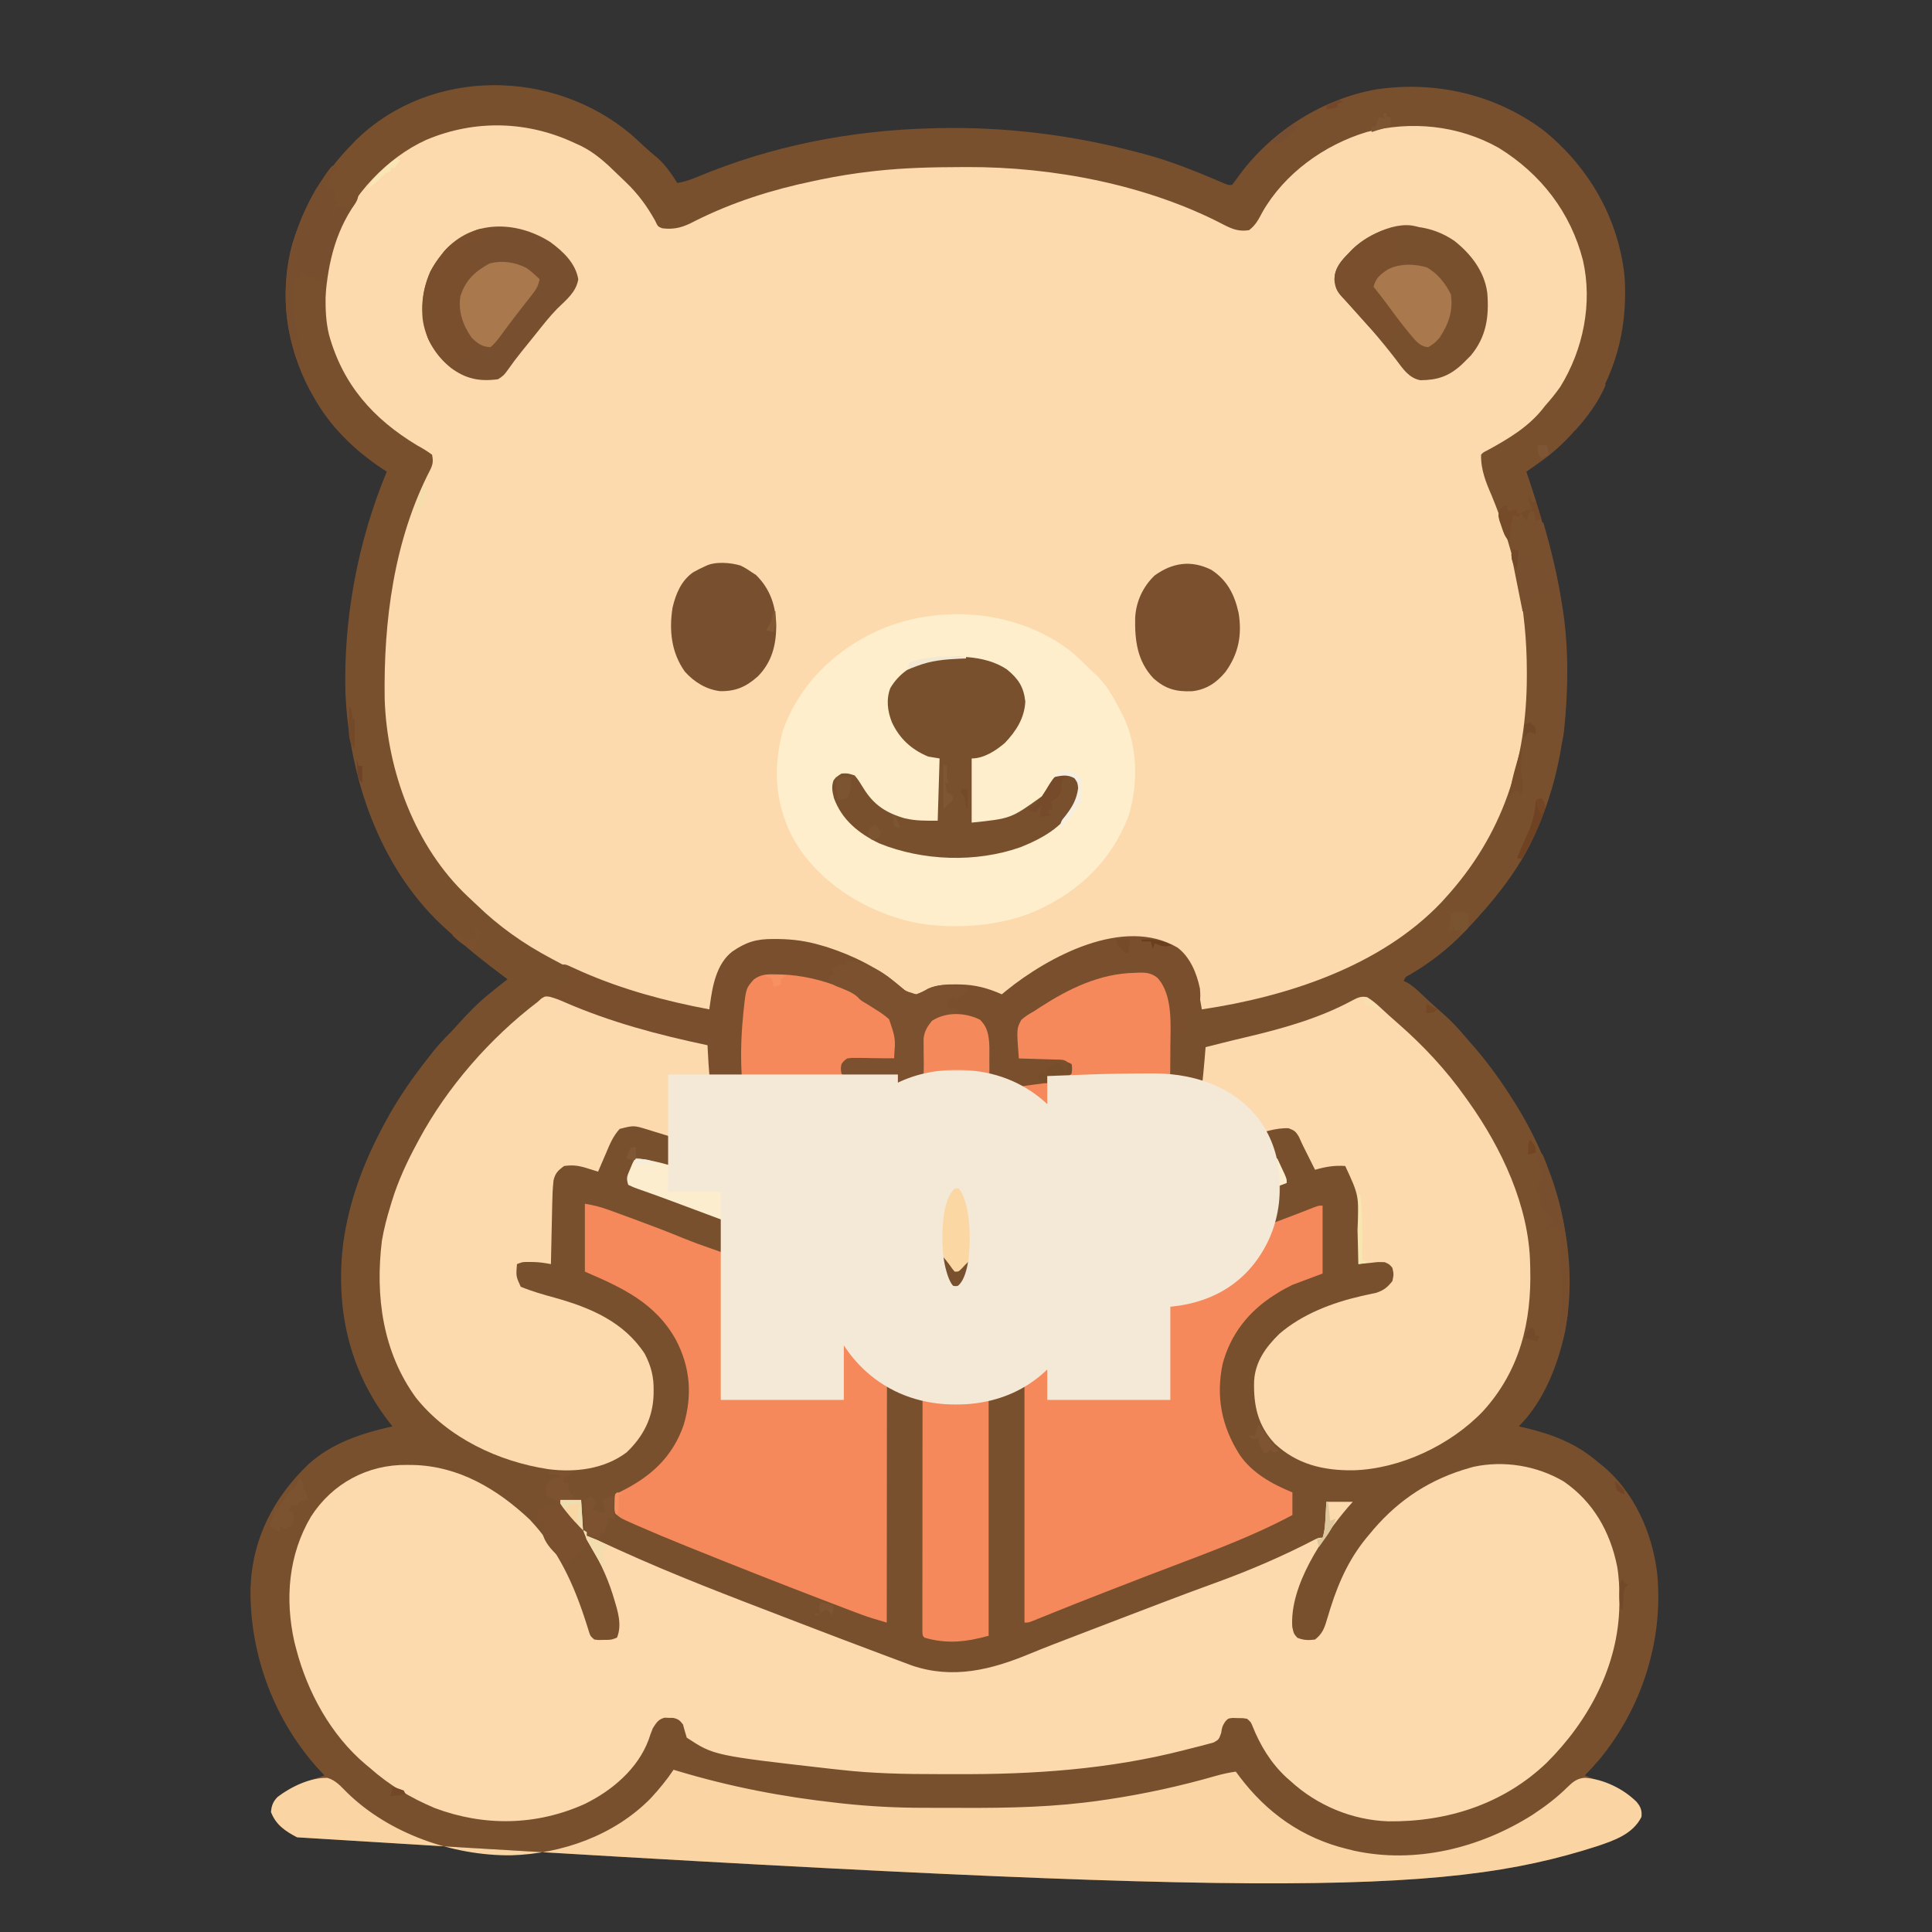 <svg width="679" height="679" viewBox="0 0 679 679" fill="none" xmlns="http://www.w3.org/2000/svg">
<rect x="0" y="0" width="679" height="679" fill="#333333" stroke="none"/>
<path d="M221.837 47.286C223.412 48.666 224.946 50.085 226.47 51.521C227.912 52.869 229.393 54.119 230.92 55.368C233.882 57.92 235.943 61.051 238.048 64.319C240.419 63.913 242.473 63.272 244.684 62.328C271.112 51.262 298.932 45.813 327.564 45.09C328.364 45.068 328.364 45.068 329.18 45.046C353.34 44.485 377.182 47.437 400.504 53.71C401.066 53.857 401.629 54.005 402.209 54.157C411.842 56.711 420.932 60.481 430.085 64.376C431.593 65.061 431.593 65.061 432.995 64.982C433.976 63.744 434.897 62.496 435.813 61.211C447.2 45.906 465.005 34.672 483.845 31.388C504.61 28.371 525.504 33.16 542.404 45.753C558.249 58.497 568.705 76.489 570.917 96.811C572.414 117.549 566.578 136.056 553.014 151.847C549.289 156.026 545.412 159.485 540.84 162.676C540.414 162.977 539.989 163.277 539.55 163.586C538.514 164.317 537.475 165.045 536.436 165.771C536.657 166.421 536.877 167.07 537.104 167.74C551.24 209.599 558.174 255.328 537.845 296.607C532.143 307.784 524.443 317.139 515.881 326.238C515.472 326.675 515.064 327.112 514.643 327.562C509.067 333.337 502.464 338.523 495.506 342.53C493.922 343.345 493.922 343.345 493.336 344.805C493.697 344.954 494.057 345.104 494.429 345.258C496.457 346.393 498.041 347.901 499.718 349.488C500.427 350.149 501.135 350.811 501.845 351.472C502.197 351.802 502.55 352.131 502.913 352.471C504.408 353.852 505.94 355.19 507.468 356.533C509.789 358.622 511.91 360.761 513.917 363.151C514.933 364.359 515.965 365.542 517.015 366.72C522.01 372.361 526.378 378.266 530.469 384.59C530.726 384.983 530.983 385.377 531.247 385.782C546.81 409.838 555.453 439.451 550.018 468.101C547.436 479.973 542.53 492.547 533.784 501.293C534.586 501.478 535.388 501.664 536.214 501.855C545.83 504.172 554.037 507.327 561.634 513.892C562.114 514.269 562.594 514.647 563.089 515.036C574.365 524.269 580.826 538.962 582.438 553.221C584.658 576.579 576.985 600.352 562.058 618.425C560.429 620.329 558.74 622.169 556.992 623.964C557.394 624.125 557.796 624.285 558.209 624.451C559.384 624.921 560.557 625.394 561.729 625.87C562.919 626.339 564.119 626.785 565.33 627.196C569.754 628.752 573.151 630.989 576.222 634.573C577.05 636.687 577.05 636.687 576.885 638.552C573.825 644.623 567.311 646.82 561.219 648.871C505.668 666.718 443.467 666.766 104.413 645.724C100.225 643.529 96.945 641.318 95.236 636.811C95.49 634.517 95.927 633.245 97.538 631.571C102.323 627.867 108.371 625.864 114.051 623.964C113.697 623.601 113.343 623.237 112.978 622.863C96.703 605.546 87.713 581.904 88.048 558.21C88.609 540.943 96 526.504 108.355 514.658C116.645 507.099 127.158 503.718 137.922 501.293C137.457 500.698 136.992 500.103 136.513 499.49C122.543 481.27 117.837 459.523 120.647 436.779C122.696 422.138 127.679 408.844 134.606 395.862C134.841 395.419 135.075 394.977 135.316 394.521C139.894 385.925 145.345 378.241 151.391 370.624C151.88 370.007 151.88 370.007 152.378 369.379C154.289 367.007 156.302 364.846 158.477 362.708C159.437 361.676 160.382 360.632 161.328 359.587C164.615 355.963 167.924 352.525 171.739 349.446C172.332 348.966 172.926 348.486 173.537 347.991C175.142 346.7 176.753 345.417 178.37 344.142C177.635 343.599 177.635 343.599 176.886 343.046C169.793 337.774 162.965 332.259 156.488 326.238C156.014 325.807 155.539 325.377 155.051 324.933C133.163 304.201 122.675 272.998 121.402 243.49C120.697 217.178 125.803 190.096 135.933 165.771C135.385 165.416 134.838 165.06 134.275 164.694C124.302 158.009 115.889 149.797 110.072 139.248C109.443 138.125 109.443 138.125 108.8 136.979C100.508 121.349 98.032 102.691 102.778 85.538C107.016 71.95 114.052 60.501 123.997 50.395C124.449 49.926 124.901 49.458 125.367 48.975C151.792 23.533 194.528 24.212 221.837 47.286Z" fill="#79502E"/>
<path d="M202.241 50.395C202.838 50.664 203.434 50.933 204.049 51.21C209.203 53.743 213.075 57.341 217.13 61.325C218.088 62.264 219.061 63.188 220.036 64.109C224.287 68.201 227.393 72.45 230.257 77.581C231.198 79.612 231.198 79.612 232.743 80.233C237.256 80.798 240.338 79.772 244.264 77.664C257.487 71.034 271.336 66.659 285.79 63.656C286.555 63.493 287.32 63.329 288.109 63.16C294.21 61.889 300.32 60.914 306.511 60.217C307.018 60.159 307.525 60.102 308.047 60.043C317.928 58.971 327.785 58.743 337.718 58.724C338.416 58.721 339.115 58.717 339.834 58.712C370.041 58.598 403.355 64.955 430.279 79.078C433.267 80.603 435.526 81.425 438.963 80.897C441.25 79.21 442.34 77.083 443.646 74.597C451.414 60.969 465.417 50.912 480.276 46.416C495.915 42.36 512.458 43.978 526.656 51.928C541.483 61.044 551.998 74.579 556.329 91.506C559.764 106.587 556.421 122.914 548.372 135.933C546.735 138.279 544.965 140.426 543.067 142.563C542.709 143.016 542.351 143.468 541.982 143.934C536.9 150.221 529.991 154.288 523.001 158.125C521.294 158.972 521.294 158.972 520.522 159.804C520.406 165.059 522.202 169.444 524.252 174.184C532.507 194.133 536.586 214.297 536.602 235.851C536.603 236.457 536.604 237.063 536.604 237.687C536.582 267.483 528.139 293.461 507.924 315.629C507.476 316.125 507.028 316.62 506.567 317.131C485.136 339.661 452.287 350.285 422.386 354.751C422.216 353.789 422.216 353.789 422.044 352.808C420.209 342.581 420.209 342.581 414.429 334.195C406.572 329.189 397.557 329.347 388.734 331.211C375.365 334.314 362.398 341.05 352.099 350.109C351.722 349.926 351.345 349.742 350.956 349.552C350.444 349.312 349.932 349.072 349.405 348.825C348.905 348.586 348.405 348.348 347.89 348.102C341.008 345.578 332.108 345.732 325.368 348.535C324.7 348.858 324.033 349.181 323.345 349.514C321.597 350.109 321.597 350.109 320.27 349.726C318.534 348.491 316.857 347.188 315.173 345.882C300.945 335.364 283.018 328.899 265.234 330.88C259.597 332.271 256.271 335.499 253.299 340.329C251.117 344.796 250.352 349.921 249.32 354.751C243.618 354.421 238.179 353.158 232.66 351.767C232.197 351.651 231.733 351.535 231.255 351.415C218.558 348.211 206.463 343.774 194.947 337.511C194.51 337.278 194.073 337.046 193.623 336.807C183.905 331.634 175.376 325.631 167.473 317.957C166.463 316.983 165.437 316.029 164.406 315.077C145.869 297.656 136.003 270.819 135.195 245.692C134.775 218.261 138.441 189.756 151.237 165.051C152.185 163.078 152.287 161.96 151.847 159.804C150.095 158.508 148.442 157.53 146.542 156.488C131.152 147.17 120.552 135.309 115.636 117.672C114.539 113.174 114.384 108.843 114.424 104.229C114.429 103.412 114.434 102.594 114.439 101.752C114.548 95.714 115.168 90.542 117.366 84.875C117.655 84.084 117.944 83.292 118.242 82.477C123.732 68.525 136.142 55.32 149.842 49.14C166.927 41.938 185.498 42.445 202.241 50.395Z" fill="#FCDAAD"/>
<path d="M143.019 514.845C143.772 514.853 144.525 514.86 145.301 514.868C161.255 515.284 174.737 523.299 186.161 534.033C196.167 544.643 201.735 556.897 206.104 570.651C206.275 571.186 206.445 571.721 206.621 572.272C206.768 572.746 206.916 573.221 207.067 573.71C207.512 575.035 207.512 575.035 208.872 576.222C210.27 576.408 210.27 576.408 211.815 576.346C212.333 576.342 212.852 576.338 213.387 576.333C214.958 576.272 214.958 576.272 216.829 575.559C218.677 571.192 217.15 566.298 215.834 562.007C215.659 561.428 215.483 560.85 215.302 560.254C213.143 553.442 210.052 547.165 206.178 541.161C205.754 540.477 205.33 539.793 204.894 539.089C205.112 538.651 205.331 538.214 205.557 537.763C205.775 538.419 205.994 539.076 206.22 539.752C207.708 540.473 207.708 540.473 209.535 541.078C210.935 541.706 212.332 542.341 213.726 542.982C214.558 543.363 215.39 543.743 216.222 544.124C216.658 544.323 217.094 544.522 217.542 544.727C236.519 553.38 255.972 560.792 275.436 568.262C277.062 568.886 278.687 569.511 280.312 570.137C290.475 574.049 300.652 577.923 310.852 581.736C311.867 582.116 312.882 582.497 313.897 582.878C315.304 583.407 316.712 583.932 318.121 584.456C318.922 584.755 319.723 585.055 320.548 585.363C334.874 590.219 348.366 586.854 361.858 581.244C367.213 579.026 372.63 576.97 378.042 574.896C379.156 574.468 380.271 574.04 381.385 573.612C384.884 572.27 388.384 570.93 391.884 569.591C392.478 569.363 393.073 569.136 393.686 568.901C397.892 567.292 402.098 565.685 406.306 564.079C406.896 563.854 407.485 563.628 408.093 563.396C414.4 560.989 420.714 558.614 427.064 556.323C439.088 551.974 450.886 546.906 462.23 540.996C463.497 540.415 463.497 540.415 464.823 540.415C465.644 537.953 465.722 535.566 465.859 532.997C465.888 532.5 465.917 532.003 465.946 531.491C466.016 530.266 466.083 529.041 466.149 527.817C469.213 527.817 472.276 527.817 475.433 527.817C474.872 528.446 474.311 529.075 473.733 529.723C464.855 540.119 453.179 557.286 454.172 571.829C454.7 574.183 454.7 574.183 455.954 575.6C458.179 576.478 459.801 576.518 462.171 576.222C464.519 574.348 465.335 572.613 466.178 569.767C466.408 569.022 466.638 568.276 466.875 567.508C467.114 566.718 467.353 565.929 467.6 565.115C470.712 555.329 474.623 546.902 481.4 539.089C481.833 538.569 482.265 538.05 482.711 537.514C491.922 526.795 502.951 519.706 516.544 515.881C516.951 515.763 517.358 515.646 517.778 515.524C528.631 513.178 540.168 515.121 549.615 520.688C559.931 527.81 565.889 538.299 568.34 550.494C569.008 554.37 569.157 558.161 569.135 562.09C569.129 563.132 569.129 563.132 569.124 564.196C568.795 585.397 558.344 604.868 543.505 619.599C528.313 634.081 508.54 640.376 487.86 640.101C475.191 639.67 462.885 634.519 453.551 625.953C453.042 625.505 452.534 625.057 452.01 624.596C446.624 619.585 442.855 613.345 440.149 606.529C439.642 605.261 439.642 605.261 438.3 604.071C436.753 603.809 436.753 603.809 435.026 603.823C434.445 603.804 433.865 603.785 433.267 603.766C431.615 603.934 431.615 603.934 430.547 605.123C429.551 606.784 429.551 606.784 429.162 609.104C428.354 611.365 428.354 611.365 426.509 612.404C425.696 612.622 424.882 612.84 424.043 613.064C423.582 613.191 423.121 613.317 422.645 613.448C421.017 613.883 419.382 614.282 417.744 614.681C416.809 614.921 416.809 614.921 415.855 615.165C389.686 621.856 362.894 623.669 335.987 623.515C333.858 623.506 331.729 623.509 329.6 623.513C318.032 623.526 306.58 623.3 295.073 621.975C294.17 621.877 293.267 621.779 292.364 621.682C250.908 616.967 250.908 616.967 241.363 610.702C240.888 609.165 240.447 607.617 240.037 606.061C238.971 604.654 238.376 604.144 236.641 603.761C236.135 603.754 235.628 603.747 235.105 603.74C234.6 603.719 234.095 603.699 233.575 603.678C231.327 604.27 230.674 605.469 229.428 607.387C228.883 608.736 228.387 610.106 227.936 611.49C224.166 621.633 215.112 629.301 205.551 633.977C188.532 641.661 170.162 641.95 152.8 635.444C144.346 631.868 136.844 627.423 129.965 621.312C129.192 620.669 129.192 620.669 128.403 620.014C116.291 609.778 108.061 594.73 104.104 579.537C103.892 578.722 103.679 577.906 103.46 577.066C100.099 561.966 101.342 546.449 109.29 533.016C116.763 521.357 129.231 514.653 143.019 514.845Z" fill="#FCDAAD"/>
<path d="M413.846 333.035C418.319 336.421 420.61 342.095 421.723 347.457C421.888 349.985 421.888 349.985 421.723 352.099C421.285 352.536 420.847 352.974 420.396 353.425C419.617 354.43 419.617 354.43 418.822 355.455C416.635 357.903 416.635 357.903 414.429 358.066C415.085 358.504 415.742 358.942 416.418 359.393C416.199 359.83 415.98 360.268 415.755 360.719C416.411 360.938 417.068 361.156 417.744 361.382C417.744 361.819 417.744 362.257 417.744 362.708C416.65 362.489 415.556 362.27 414.429 362.045C413.991 362.701 413.553 363.358 413.103 364.034C412.884 363.815 412.665 363.596 412.439 363.371C412.463 364.192 412.463 364.192 412.486 365.029C412.583 371.226 412.004 377.14 411.113 383.264C410.894 383.264 410.676 383.264 410.45 383.264C410.297 383.928 410.144 384.592 409.987 385.276C407.511 395.548 407.511 395.548 403.045 398.945C400.654 400.086 398.539 400.14 395.945 400.089C395.45 400.083 394.955 400.077 394.445 400.07C385.592 399.835 377.09 397.575 369.246 393.438C367.33 392.373 367.33 392.373 364.904 392.547C362.708 392.547 362.708 392.547 361.423 391.552C361.191 391.224 360.958 390.896 360.719 390.558C360.938 390.339 361.156 390.12 361.382 389.894C360.725 389.894 360.069 389.894 359.393 389.894C359.201 390.414 359.01 390.934 358.812 391.469C358.066 393.21 358.066 393.21 356.74 394.536C357.397 394.536 358.053 394.536 358.729 394.536C358.729 394.974 358.729 395.411 358.729 395.862C359.386 395.643 360.042 395.425 360.719 395.199C360.938 394.543 361.156 393.886 361.382 393.21C362.476 393.429 363.57 393.648 364.697 393.873C364.478 394.748 364.26 395.624 364.034 396.525C363.378 396.525 362.721 396.525 362.045 396.525C360.535 398.392 360.535 398.392 360.719 400.504C361.606 400.972 361.606 400.972 362.511 401.449C363.295 401.866 364.079 402.283 364.863 402.7C365.632 403.108 366.402 403.516 367.194 403.936C369.339 405.145 369.339 405.145 370.634 406.187C372.584 407.549 374.706 408.17 376.964 408.834C377.689 409.049 377.689 409.049 378.429 409.268C384.357 410.909 390.41 411.353 396.525 411.776C395.149 413.153 394.424 413.48 392.63 414.113C392.095 414.306 391.559 414.5 391.008 414.7C390.422 414.911 389.835 415.123 389.231 415.34C370.597 422.287 351.52 431.145 337.811 446.016C336.848 446.92 336.848 446.92 335.521 446.92C334.685 445.923 334.685 445.923 333.739 444.558C330.358 439.963 326.637 436.662 321.97 433.409C321.571 433.13 321.172 432.85 320.762 432.562C312.845 427.183 304.448 422.953 295.578 419.405C294.102 418.814 292.63 418.214 291.158 417.612C286.543 415.734 281.927 413.93 277.17 412.439C276.732 413.533 276.295 414.628 275.844 415.755C275.461 415.618 275.078 415.481 274.683 415.34C272.847 415.034 272.1 415.47 270.539 416.418C270.539 416.856 270.539 417.293 270.539 417.744C271.414 417.306 272.29 416.869 273.191 416.418C272.777 417.703 272.777 417.703 271.865 419.07C268.653 419.967 266.453 419.523 263.31 418.539C262.885 418.409 262.46 418.279 262.022 418.145C260.673 417.729 259.327 417.302 257.982 416.874C257.081 416.594 256.18 416.314 255.279 416.036C253.612 415.52 251.948 414.999 250.284 414.474C248.688 413.98 247.08 413.523 245.465 413.094C243.353 412.439 243.353 412.439 242.026 411.113C240.907 410.713 239.772 410.358 238.628 410.036C238.025 409.863 237.421 409.69 236.799 409.512C236.336 409.384 235.873 409.256 235.396 409.124C235.614 408.686 235.833 408.249 236.059 407.798C236.715 407.798 237.372 407.798 238.048 407.798C237.911 407.429 237.774 407.059 237.633 406.679C237.314 404.709 237.928 403.632 238.711 401.83C245.356 401.184 251.053 403.102 257.277 405.145C257.029 404.822 256.78 404.499 256.524 404.166C248.588 393.172 248.406 380.341 248.657 367.35C248.09 367.278 247.524 367.206 246.94 367.132C241.346 366.385 235.937 365.34 230.464 363.951C229.664 363.749 228.865 363.547 228.041 363.339C215.213 360.01 202.778 355.488 190.969 349.446C192.965 348.827 193.533 348.754 195.61 349.446C195.61 349.009 195.61 348.571 195.61 348.12C196.048 348.12 196.486 348.12 196.937 348.12C196.718 347.026 196.499 345.932 196.273 344.805C197.368 345.023 198.462 345.242 199.589 345.468C199.808 344.155 200.027 342.842 200.252 341.489C199.158 340.833 198.064 340.176 196.937 339.5C198.263 338.837 198.263 338.837 199.502 339.246C200.003 339.474 200.503 339.703 201.019 339.938C201.862 340.314 201.862 340.314 202.722 340.698C203.633 341.11 203.633 341.11 204.562 341.531C218.911 347.819 233.929 351.846 249.32 354.751C249.385 354.206 249.45 353.66 249.517 353.098C250.398 346.525 251.784 338.78 257.329 334.444C262.263 331.046 265.868 329.973 271.824 330.01C272.757 330.014 272.757 330.014 273.708 330.019C278.858 330.106 283.486 330.736 288.442 332.206C289.148 332.409 289.854 332.611 290.582 332.82C299.835 335.8 309.069 340.374 316.458 346.711C318.921 348.87 318.921 348.87 321.977 349.462C323.55 348.947 324.806 348.279 326.238 347.457C329.415 346.15 332.333 345.922 335.729 345.965C336.228 345.969 336.728 345.973 337.242 345.977C342.766 346.076 347.071 347.246 352.099 349.446C352.582 349.045 353.066 348.643 353.565 348.229C368.478 336.144 394.981 321.917 413.846 333.035Z" fill="#794F2E"/>
<path d="M236.722 621.975C237.121 622.096 237.519 622.217 237.93 622.341C256.649 627.992 275.191 631.538 294.617 633.661C295.36 633.743 296.102 633.825 296.867 633.909C305.99 634.872 315.065 635.34 324.236 635.348C325.156 635.35 326.076 635.352 326.996 635.354C328.912 635.358 330.829 635.36 332.745 635.359C334.663 635.359 336.582 635.364 338.501 635.373C354.684 635.448 370.867 635.107 386.911 632.75C387.688 632.639 388.466 632.527 389.267 632.413C402.182 630.49 414.894 627.704 427.439 624.096C429.719 623.448 431.97 622.963 434.321 622.638C434.959 623.49 434.959 623.49 435.609 624.36C445.257 637.17 457.696 645.98 473.443 649.824C474.237 650.022 475.03 650.219 475.847 650.423C497.451 655.148 520.208 649.498 538.646 637.784C543.041 634.905 547.228 631.718 550.965 628.012C552.867 626.162 554.293 625.018 556.992 624.793C563.632 625.293 570.505 628.639 575.191 633.281C576.624 635.077 577.089 636.252 576.885 638.552C573.825 644.623 567.311 646.821 561.219 648.871C505.668 666.718 443.467 666.766 104.413 645.724C100.225 643.529 96.945 641.318 95.236 636.811C95.49 634.524 95.927 633.252 97.526 631.576C102.214 627.964 109.037 624.688 115.066 624.829C118.027 625.663 119.866 627.919 122.016 630.03C136.793 644.47 159.205 652.245 179.625 652.047C197.597 651.515 215.911 645.023 228.669 632.03C231.618 628.85 234.316 625.583 236.722 621.975Z" fill="#FAD4A2"/>
<path d="M480.504 350.462C482.277 351.569 483.73 352.781 485.255 354.212C487.204 356.028 489.164 357.816 491.181 359.556C500.234 367.457 508.306 376.091 515.218 385.916C515.514 386.329 515.81 386.742 516.115 387.168C527.716 403.434 537.401 423.963 537.763 444.268C537.782 444.924 537.782 444.924 537.801 445.594C538.318 464.625 534.158 481.731 521.186 495.988C509.815 507.871 492.119 516.29 475.534 516.738C465.114 516.838 455.855 514.679 448.039 507.385C442.035 501.03 440.541 493.969 440.748 485.49C441.119 478.608 444.829 473.456 449.647 468.763C457.628 461.882 468.139 457.858 478.297 455.53C478.774 455.419 479.25 455.309 479.741 455.195C481.073 454.895 482.41 454.616 483.747 454.338C486.398 453.429 487.62 452.415 489.357 450.235C489.855 447.858 489.855 447.858 489.357 445.594C488.334 444.344 488.334 444.344 486.705 443.605C484.373 443.508 484.373 443.508 481.898 443.812C481.06 443.891 480.222 443.971 479.359 444.053C478.4 444.159 478.4 444.159 477.422 444.268C477.405 443.643 477.389 443.018 477.372 442.375C477.308 440.023 477.242 437.671 477.175 435.319C477.147 434.308 477.119 433.296 477.092 432.285C477.601 420.162 477.601 420.162 472.78 409.787C468.95 409.523 465.85 410.062 462.171 411.113C461.027 408.825 459.883 406.537 458.739 404.249C458.534 403.845 458.329 403.44 458.118 403.024C457.565 401.903 457.055 400.761 456.548 399.618C455.43 397.658 454.939 397.307 452.888 396.525C448.315 396.318 443.736 397.991 439.421 399.307C438.726 399.514 438.032 399.721 437.316 399.934C435.114 400.589 432.915 401.25 430.716 401.913C427.803 402.791 424.889 403.662 421.974 404.529C421.303 404.733 420.633 404.938 419.942 405.148C419.324 405.332 418.706 405.516 418.069 405.705C417.525 405.87 416.98 406.034 416.419 406.203C415.092 406.472 415.092 406.472 413.766 405.809C414.07 405.382 414.374 404.956 414.688 404.516C422.063 393.654 422.625 380.762 423.712 368.013C425.149 367.654 426.585 367.294 428.022 366.935C428.492 366.817 428.962 366.698 429.446 366.576C432.279 365.862 435.117 365.171 437.963 364.508C450.762 361.485 463.711 357.885 475.326 351.576C477.233 350.582 478.357 350.031 480.504 350.462Z" fill="#FCDAAD"/>
<path d="M193.173 350.308C194.933 350.769 196.486 351.361 198.146 352.101C214.525 359.252 231.234 363.657 248.657 367.35C248.697 368.15 248.697 368.15 248.737 368.967C249.43 382.347 250.251 394.274 257.94 405.809C253.079 404.691 248.312 403.344 243.544 401.884C242.972 401.71 242.4 401.535 241.811 401.355C239.424 400.624 237.039 399.892 234.655 399.153C232.895 398.608 231.133 398.07 229.371 397.533C228.836 397.365 228.301 397.197 227.75 397.024C222.718 395.483 222.718 395.483 217.774 396.764C215.444 399.301 214.301 402.159 212.975 405.311C212.705 405.932 212.436 406.552 212.158 407.192C211.496 408.717 210.844 410.245 210.198 411.776C209.753 411.637 209.307 411.497 208.848 411.353C208.259 411.171 207.669 410.99 207.061 410.802C206.479 410.622 205.897 410.441 205.297 410.255C202.725 409.559 200.921 409.427 198.263 409.787C196.169 411.302 195.141 412.279 194.543 414.815C194.215 417.686 194.13 420.529 194.074 423.417C194.054 424.313 194.054 424.313 194.033 425.228C193.989 427.126 193.95 429.025 193.911 430.923C193.882 432.215 193.854 433.506 193.824 434.798C193.754 437.954 193.686 441.111 193.621 444.268C192.998 444.16 192.375 444.052 191.733 443.941C189.953 443.654 188.331 443.515 186.534 443.522C186.039 443.52 185.545 443.518 185.035 443.516C183.541 443.555 183.541 443.555 181.686 444.268C181.327 448.54 181.327 448.54 183.012 452.225C186.963 453.856 190.993 454.998 195.113 456.12C207.568 459.611 219.267 464.567 226.607 475.808C228.803 480.07 229.784 483.767 229.718 488.57C229.712 489.093 229.706 489.616 229.7 490.155C229.461 498.256 226.086 504.893 220.173 510.475C212.337 516.334 202.114 517.577 192.687 516.333C175.192 513.683 157.445 505.326 146.223 491.277C134.5 475.24 131.838 455.531 134.21 436.114C134.922 431.891 135.996 427.801 137.259 423.712C137.411 423.205 137.564 422.698 137.721 422.176C139.917 415.025 142.997 408.404 146.542 401.83C146.756 401.429 146.969 401.028 147.189 400.616C157.145 382.075 172.244 364.825 188.979 352.099C189.414 351.706 189.848 351.314 190.295 350.91C191.632 350.109 191.632 350.109 193.173 350.308Z" fill="#FCDAAD"/>
<path d="M376.458 228.997C378.85 231.009 381.054 233.186 383.264 235.395C383.752 235.83 384.241 236.264 384.745 236.711C388.878 240.459 391.337 245.093 393.873 249.983C394.295 250.786 394.295 250.786 394.725 251.605C399.907 262.284 400.078 275.889 396.525 287.116C390.342 302.761 379.236 313.305 364.034 320.146C359.511 322.106 354.969 323.388 350.109 324.249C349.504 324.363 348.899 324.476 348.276 324.593C338.3 326.076 325.905 325.937 316.292 322.923C315.875 322.795 315.457 322.666 315.027 322.534C299.99 317.793 285.622 307.796 278.205 293.614C272.304 281.875 271.642 269.31 275.181 256.614C280.948 240.724 292.723 229.1 307.775 221.971C329.437 211.991 357.33 214.119 376.458 228.997Z" fill="#FEEECC"/>
<path d="M205.557 423.049C208.748 423.581 211.245 424.236 214.244 425.331C214.688 425.492 215.132 425.653 215.59 425.82C217.027 426.343 218.461 426.871 219.896 427.4C220.891 427.764 221.886 428.129 222.882 428.493C228.606 430.593 234.293 432.767 239.935 435.082C243.459 436.515 247.01 437.811 250.61 439.041C258.877 441.901 267.045 445.016 275.222 448.122C278.327 449.299 281.433 450.474 284.539 451.65C285.287 451.933 286.035 452.216 286.806 452.508C293.306 454.966 299.819 457.388 306.348 459.765C306.973 459.994 307.598 460.223 308.242 460.459C308.765 460.649 309.288 460.839 309.826 461.034C310.987 461.508 310.987 461.508 311.65 462.171C311.715 463.564 311.731 464.959 311.73 466.354C311.731 467.017 311.731 467.017 311.732 467.693C311.733 469.185 311.729 470.676 311.726 472.168C311.725 473.233 311.726 474.298 311.726 475.363C311.726 478.263 311.722 481.163 311.718 484.063C311.713 487.091 311.713 490.118 311.712 493.146C311.71 498.883 311.705 504.62 311.698 510.357C311.691 516.887 311.687 523.416 311.684 529.946C311.677 543.382 311.665 556.818 311.65 570.254C310.607 569.946 309.563 569.636 308.52 569.326C307.939 569.153 307.358 568.981 306.759 568.804C304.147 567.994 301.601 567.034 299.049 566.053C298.5 565.844 297.951 565.634 297.385 565.419C295.605 564.74 293.826 564.057 292.048 563.374C290.796 562.895 289.544 562.416 288.292 561.937C273.471 556.258 258.709 550.437 243.99 544.497C242.956 544.079 241.921 543.662 240.885 543.246C235.297 540.996 229.74 538.683 224.224 536.263C223.722 536.045 223.22 535.827 222.703 535.603C218.003 533.519 218.003 533.519 216.166 531.795C215.907 530.15 215.907 530.15 216 528.355C216.024 527.758 216.048 527.16 216.073 526.545C216.119 525.861 216.119 525.861 216.166 525.164C216.792 524.866 217.417 524.567 218.062 524.26C228.664 519.028 236.337 512.169 240.286 500.783C243.362 490.412 242.61 480.551 237.592 470.957C230.406 457.929 218.637 452.526 205.557 446.92C205.557 439.042 205.557 431.165 205.557 423.049Z" fill="#F5895B"/>
<path d="M464.823 423.712C464.823 431.589 464.823 439.467 464.823 447.583C461.322 448.896 457.821 450.209 454.214 451.562C452.355 452.495 450.68 453.359 448.951 454.463C448.542 454.718 448.134 454.973 447.713 455.237C438.772 460.958 432.407 469.022 429.68 479.411C427.271 490.912 429.369 501.371 435.647 511.239C439.975 517.655 447.173 521.654 454.214 524.501C454.214 527.127 454.214 529.753 454.214 532.458C438.036 541.104 420.471 547.129 403.388 553.737C399.244 555.341 395.1 556.948 390.958 558.557C389.95 558.949 388.943 559.34 387.935 559.73C380.66 562.554 373.403 565.421 366.177 568.369C365.247 568.746 365.247 568.746 364.298 569.13C363.763 569.348 363.227 569.567 362.675 569.793C361.382 570.254 361.382 570.254 360.056 570.254C360.056 534.805 360.056 499.357 360.056 462.834C363.912 461.12 367.706 459.496 371.654 458.045C372.187 457.847 372.719 457.65 373.267 457.447C374.419 457.02 375.571 456.594 376.724 456.168C378.587 455.481 380.448 454.791 382.31 454.101C384.989 453.108 387.669 452.116 390.349 451.124C397.426 448.503 404.497 445.867 411.569 443.232C412.277 442.968 412.985 442.704 413.714 442.433C423.543 438.771 433.369 435.102 443.19 431.42C443.73 431.218 444.271 431.016 444.827 430.807C446.359 430.233 447.891 429.659 449.422 429.084C450.128 428.819 450.128 428.819 450.848 428.549C453.06 427.718 455.267 426.879 457.468 426.019C458.249 425.714 459.03 425.409 459.835 425.095C460.514 424.827 461.193 424.559 461.893 424.283C463.497 423.712 463.497 423.712 464.823 423.712Z" fill="#F5895B"/>
<path d="M353.873 235.263C357.893 238.565 359.747 241.324 360.346 246.544C360.053 252.396 357.137 256.919 353.192 261.075C349.989 263.824 345.816 266.561 341.489 266.561C341.489 274 341.489 281.44 341.489 289.106C355.297 287.683 355.297 287.683 366.2 279.853C367.101 278.471 367.976 277.07 368.816 275.65C369.978 273.891 370.832 272.9 372.654 271.865C375.088 271.908 376.654 272.047 378.622 273.523C379.693 276.199 379.386 278.402 378.622 281.148C374.729 289.956 367.311 294.242 358.73 297.726C343.063 303.264 324.32 302.614 308.998 296.399C301.806 292.922 295.867 288.134 293.084 280.485C292.507 278.102 292.164 276.637 292.918 274.31C293.747 273.191 293.747 273.191 295.736 271.865C297.933 271.741 297.933 271.741 300.378 272.528C301.546 273.889 302.426 275.318 303.354 276.851C307.002 282.837 311.294 285.67 318.002 287.611C321.996 288.522 325.347 288.442 329.554 288.442C329.773 281.221 329.991 274 330.217 266.561C328.248 266.232 328.248 266.232 326.238 265.897C320.378 263.498 316.098 259.565 313.458 253.827C311.915 250.011 311.388 245.726 312.914 241.811C315.883 236.816 320.184 233.993 325.575 232.08C334.439 230.052 346.143 230.061 353.873 235.263Z" fill="#79502E"/>
<path d="M321.931 395.324C322.477 395.501 323.023 395.679 323.586 395.862C324.096 396.027 324.607 396.192 325.132 396.362C325.946 396.628 325.946 396.628 326.777 396.898C333.243 398.672 340.398 398.686 346.719 396.362C349.683 395.305 349.683 395.305 351.436 395.199C353.272 396.253 353.272 396.253 355.29 397.81C365.554 405.36 377.213 409.804 389.895 411.113C390.572 411.187 391.25 411.26 391.949 411.336C393.473 411.495 394.998 411.643 396.525 411.776C395.149 413.153 394.424 413.48 392.63 414.113C392.095 414.307 391.559 414.5 391.008 414.7C390.422 414.911 389.835 415.123 389.231 415.34C370.597 422.287 351.52 431.145 337.811 446.016C336.848 446.92 336.848 446.92 335.521 446.92C334.685 445.923 334.685 445.923 333.739 444.558C330.358 439.963 326.637 436.662 321.97 433.41C321.571 433.13 321.172 432.85 320.762 432.562C312.373 426.863 303.474 422.567 294.079 418.822C293.085 418.419 292.093 418.016 291.1 417.612C286.699 415.828 282.284 414.095 277.833 412.439C277.833 412.221 277.833 412.002 277.833 411.776C279.061 411.63 279.061 411.63 280.314 411.481C294.608 409.645 307.463 405.368 318.701 396.108C320.271 395.199 320.271 395.199 321.931 395.324Z" fill="#FBD7A4"/>
<path d="M324.249 465.486C324.749 465.533 325.248 465.58 325.762 465.628C326.746 465.719 326.746 465.719 327.75 465.812C328.4 465.873 329.049 465.933 329.719 465.996C331.769 466.168 333.796 466.238 335.853 466.232C336.503 466.234 337.152 466.236 337.822 466.237C341.041 466.116 344.249 465.778 347.457 465.486C347.457 501.591 347.457 537.696 347.457 574.896C339.445 577.081 332.897 577.859 324.912 575.559C324.249 574.896 324.249 574.896 324.168 573.105C324.168 572.299 324.169 571.493 324.169 570.662C324.169 570.215 324.168 569.767 324.168 569.307C324.167 567.797 324.17 566.287 324.174 564.777C324.174 563.699 324.174 562.621 324.174 561.543C324.173 558.607 324.177 555.671 324.182 552.735C324.186 549.671 324.186 546.606 324.187 543.541C324.189 537.734 324.195 531.926 324.201 526.119C324.209 519.509 324.212 512.899 324.216 506.289C324.223 492.688 324.234 479.087 324.249 465.486Z" fill="#F5895B"/>
<path d="M273.067 342.442C273.895 342.46 273.895 342.46 274.74 342.477C288.365 342.985 303.936 348.915 313.549 358.883C315.02 361.172 314.715 363.646 314.551 366.272C314.524 367.099 314.524 367.099 314.497 367.943C314.45 369.293 314.379 370.642 314.303 371.991C313.56 372.011 313.56 372.011 312.802 372.031C310.567 372.094 308.332 372.167 306.097 372.24C305.317 372.26 304.538 372.281 303.735 372.302C302.991 372.328 302.247 372.353 301.481 372.38C300.794 372.401 300.106 372.421 299.398 372.443C297.614 372.495 297.614 372.495 296.399 373.98C296.614 376.365 296.614 376.365 297.062 378.622C299.303 379.594 301.33 380.187 303.748 380.513C304.674 380.641 304.674 380.641 305.619 380.772C306.255 380.856 306.892 380.939 307.547 381.026C308.521 381.159 308.521 381.159 309.515 381.295C311.11 381.513 312.706 381.727 314.303 381.938C314.631 383.25 314.631 383.25 314.966 384.59C308.089 391.78 298.699 396.23 289.105 398.515C288.51 398.663 287.916 398.81 287.303 398.963C281.022 400.321 273.561 401.266 267.887 397.852C263.233 394.418 262.299 388.626 261.256 383.264C260.657 379.219 260.464 375.206 260.468 371.121C260.469 370.556 260.469 369.991 260.47 369.408C260.509 365.206 260.765 361.047 261.173 356.865C261.225 356.323 261.277 355.781 261.33 355.223C262.184 347.328 262.184 347.328 264.952 344.206C267.511 342.319 269.98 342.337 273.067 342.442Z" fill="#F5895B"/>
<path d="M398.805 341.904C399.294 341.879 399.783 341.854 400.288 341.829C402.91 341.787 404.635 341.984 406.744 343.618C412.362 349.669 411.353 360.541 411.32 368.261C411.32 368.71 411.319 369.158 411.318 369.62C411.238 389.736 411.238 389.736 404.773 397.147C401.784 399.676 399.829 400.077 396.028 400.048C395.276 400.043 395.276 400.043 394.51 400.038C381.873 399.781 367.125 395.144 358.066 385.916C357.491 384.533 357.491 384.533 357.403 383.264C358.926 381.741 359.407 381.709 361.475 381.443C362.294 381.328 362.294 381.328 363.13 381.211C364.275 381.061 365.42 380.913 366.565 380.765C371.687 380.058 371.687 380.058 375.97 377.296C376.136 375.666 376.136 375.666 375.97 373.981C374.219 372.23 373.331 372.454 370.888 372.38C370.144 372.354 369.401 372.329 368.634 372.302C367.855 372.282 367.075 372.261 366.272 372.24C365.095 372.201 365.095 372.201 363.894 372.162C361.952 372.1 360.009 372.043 358.066 371.991C357.27 361.542 357.27 361.542 358.944 358.416C360.342 357.177 361.735 356.317 363.371 355.414C364.013 354.992 364.655 354.57 365.316 354.135C375.521 347.515 386.463 342.14 398.805 341.904Z" fill="#F5895B"/>
<path d="M193.409 85.074C197.888 88.355 202.307 92.49 203.236 98.178C202.464 102.714 199.035 105.354 195.885 108.438C193.144 111.237 190.752 114.302 188.316 117.366C187.641 118.204 186.965 119.042 186.288 119.879C185.583 120.754 184.877 121.629 184.172 122.505C183.844 122.912 183.515 123.319 183.177 123.738C181.577 125.735 180.043 127.747 178.588 129.851C177.044 131.954 177.044 131.954 175.055 133.28C168.581 134.166 163.718 133.183 158.478 129.302C153.068 124.967 149.44 118.994 148.531 112.062C147.746 103.691 149.86 96.07 155.162 89.517C155.479 89.11 155.796 88.703 156.123 88.284C165.97 77.072 181.592 77.532 193.409 85.074Z" fill="#79502F"/>
<path d="M511.156 84.668C516.961 89.249 521.721 95.379 522.702 102.911C523.382 111.223 522.413 118.355 516.917 124.95C516.146 125.753 515.359 126.542 514.555 127.313C514.227 127.631 513.898 127.95 513.56 128.279C509.076 132.312 505.162 133.57 499.192 133.633C495.13 132.871 493.002 129.537 490.642 126.401C485.106 119.208 479.154 112.413 472.964 105.778C470.098 102.602 468.967 100.917 469.107 96.583C469.774 93.297 471.818 91.199 474.107 88.854C474.513 88.429 474.92 88.004 475.339 87.566C485.262 78.074 499.9 76.932 511.156 84.668Z" fill="#79502E"/>
<path d="M297.726 337.511C303.94 338.293 309.04 340.544 313.818 344.621C317.46 348.057 317.46 348.057 322.003 349.475C323.552 348.947 324.843 348.307 326.238 347.457C330.19 345.701 333.985 346.071 338.174 346.794C339.049 347.232 339.924 347.669 340.826 348.12C339.076 349.214 337.325 350.308 335.521 351.436C335.521 350.998 335.521 350.56 335.521 350.109C335.084 350.328 334.646 350.547 334.195 350.772C333.539 351.101 333.539 351.101 332.869 351.436C333.197 353.077 333.197 353.077 333.532 354.751C334.189 354.532 334.845 354.313 335.521 354.088C335.959 354.307 336.397 354.526 336.848 354.751C336.848 355.189 336.848 355.626 336.848 356.077C336.36 356.157 335.872 356.238 335.369 356.321C334.722 356.432 334.075 356.543 333.408 356.657C332.45 356.819 332.45 356.819 331.473 356.984C329.613 357.39 327.981 357.971 326.238 358.729C327.727 358.832 327.727 358.832 329.471 357.735C333.341 356.046 337.742 356.091 341.785 357.175C344.231 358.223 345.189 358.926 346.589 361.273C348.022 364.926 347.745 368.833 347.706 372.696C347.713 373.464 347.721 374.232 347.729 375.023C347.704 382.38 347.704 382.38 345.468 385.253C342.512 387.282 339.729 387.583 336.226 387.532C335.757 387.529 335.287 387.525 334.804 387.521C331.163 387.415 329.019 386.907 326.238 384.59C324.949 382.655 324.612 381.523 324.249 379.285C324.372 380.133 324.495 380.981 324.622 381.855C324.995 384.424 324.995 384.424 324.249 385.916C323.593 385.588 323.593 385.588 322.923 385.253C322.508 383.222 322.508 383.222 322.26 381.274C320.62 381.503 320.62 381.503 318.944 381.938C318.726 382.375 318.507 382.813 318.281 383.264C316.914 383.678 316.914 383.678 315.629 383.927C315.629 383.27 315.629 382.614 315.629 381.938C314.877 381.979 314.125 382.02 313.35 382.062C310.118 382.057 307 381.625 303.818 381.109C303.326 381.036 302.835 380.964 302.328 380.889C299.342 380.372 297.562 379.766 295.736 377.296C295.446 375.597 295.446 375.597 295.736 373.98C296.51 372.897 296.51 372.897 297.726 371.991C299.473 371.765 299.473 371.765 301.546 371.797C302.288 371.803 303.029 371.81 303.793 371.816C304.954 371.841 304.954 371.841 306.138 371.867C306.92 371.876 307.702 371.885 308.507 371.894C310.439 371.918 312.371 371.95 314.303 371.991C314.717 364.795 314.717 364.795 312.453 358.199C310.928 356.849 309.425 355.786 307.672 354.751C307.175 354.43 306.679 354.108 306.167 353.777C305.295 353.22 304.411 352.681 303.512 352.169C302.367 351.436 302.367 351.436 301.497 350.475C299.317 348.471 296.337 347.606 293.638 346.462C291.758 345.468 291.758 345.468 291.095 343.479C291.751 343.041 292.408 342.603 293.084 342.152C292.865 341.715 292.646 341.277 292.421 340.826C293.747 339.5 293.747 339.5 295.736 338.837C296.174 339.056 296.612 339.275 297.062 339.5C297.281 338.844 297.5 338.187 297.726 337.511Z" fill="#7C512F"/>
<path d="M223.46 407.135C227.442 407.461 231.143 408.335 234.981 409.414C235.906 409.672 235.906 409.672 236.85 409.934C239.019 410.542 241.186 411.159 243.353 411.776C244.213 412.02 245.073 412.263 245.934 412.506C266.759 418.402 287.147 425.154 306.47 435.026C307.088 435.338 307.707 435.65 308.344 435.971C316.501 440.241 323.901 446.417 328.891 454.214C328.891 454.652 328.891 455.089 328.891 455.54C321.106 453.797 313.783 451.362 306.346 448.495C305.198 448.058 304.05 447.621 302.902 447.185C300.458 446.257 298.015 445.326 295.572 444.394C289.715 442.16 283.844 439.965 277.974 437.766C275.967 437.015 273.96 436.262 271.953 435.509C261.042 431.417 250.123 427.347 239.198 423.291C238.13 422.894 237.062 422.496 235.994 422.096C233.43 421.138 230.862 420.196 228.28 419.284C227.785 419.106 227.29 418.929 226.78 418.745C225.849 418.411 224.915 418.083 223.979 417.762C222.739 417.314 222.739 417.314 220.808 416.418C219.994 413.976 220.408 413.348 221.388 411.03C221.632 410.441 221.877 409.851 222.129 409.243C222.797 407.798 222.797 407.798 223.46 407.135Z" fill="#FCEDCE"/>
<path d="M260.279 198.763C261.575 199.397 262.729 200.087 263.908 200.915C264.496 201.298 265.084 201.681 265.69 202.075C270.746 206.995 272.71 213.09 272.818 220.02C272.76 226.81 271.262 232.657 266.426 237.639C262.301 241.351 258.556 243.028 253.048 242.897C248.195 242.318 243.921 239.673 240.7 236.059C235.925 229.345 235.106 221.57 236.367 213.54C237.509 208.713 239.398 204.091 243.565 201.159C245.019 200.34 246.472 199.608 247.994 198.926C251.363 197.241 256.747 197.709 260.279 198.763Z" fill="#79502F"/>
<path d="M425.701 200.252C431.323 203.883 433.905 209.05 435.313 215.449C436.57 223.136 435.298 229.714 430.742 236.077C427.637 239.9 423.986 242.345 419.057 242.925C413.352 243.171 409.564 242.169 405.316 238.33C399.696 232.333 398.812 225.135 398.947 217.254C399.228 211.494 401.643 206.213 405.808 202.241C412.071 197.738 418.597 196.746 425.701 200.252Z" fill="#7A502F"/>
<path d="M448.909 407.135C449.465 408.321 450.017 409.51 450.567 410.699C450.875 411.36 451.182 412.022 451.499 412.704C452.225 414.429 452.225 414.429 452.225 415.755C431.164 423.78 410.082 431.761 388.909 439.486C383.743 441.371 378.583 443.271 373.426 445.179C372.736 445.435 372.045 445.69 371.334 445.954C368.545 446.986 365.756 448.018 362.968 449.051C361.023 449.772 359.079 450.492 357.134 451.212C356.55 451.428 355.967 451.645 355.366 451.868C346.536 455.135 346.536 455.135 344.142 454.214C344.686 453.421 345.241 452.635 345.799 451.852C346.107 451.413 346.415 450.975 346.732 450.523C350.248 446.436 354.586 443.289 359.061 440.331C359.58 439.987 360.099 439.644 360.634 439.29C365.12 436.374 369.72 433.894 374.574 431.652C376.032 430.977 377.479 430.283 378.928 429.589C395.665 421.693 413.582 415.972 431.553 411.633C435.79 410.605 439.965 409.419 444.134 408.145C447.457 407.135 447.457 407.135 448.909 407.135Z" fill="#FCEDCE"/>
<path d="M344.393 358.359C347.261 361.117 347.586 364.322 347.721 368.119C347.726 369.644 347.721 371.17 347.706 372.696C347.713 373.464 347.721 374.232 347.729 375.023C347.704 382.38 347.704 382.38 345.468 385.253C342.512 387.282 339.729 387.583 336.226 387.532C335.522 387.527 335.522 387.527 334.804 387.521C331.163 387.415 329.019 386.907 326.238 384.59C324.115 381.405 324.665 377.917 324.666 374.17C324.663 372.79 324.639 371.411 324.614 370.032C324.61 369.147 324.608 368.263 324.606 367.378C324.601 366.578 324.595 365.778 324.59 364.954C324.977 362.254 325.863 360.839 327.564 358.729C332.653 355.549 339.072 355.784 344.393 358.359Z" fill="#F4895C"/>
<path d="M171.739 80.897C170.413 82.886 170.413 82.886 168.424 83.549C167.622 84.875 167.622 84.875 167.098 86.201C166.879 85.764 166.66 85.326 166.435 84.875C165.997 84.875 165.559 84.875 165.108 84.875C165.108 84.437 165.108 84 165.108 83.549C164.671 83.549 164.233 83.549 163.782 83.549C164.22 84.643 164.658 85.737 165.108 86.864C164.452 87.521 163.796 88.177 163.119 88.853C163.557 88.853 163.994 88.853 164.445 88.853C164.445 89.948 164.445 91.042 164.445 92.169C165.102 92.388 165.758 92.607 166.435 92.832C167.334 93.474 168.221 94.135 169.087 94.821C168.369 95.273 168.369 95.273 167.636 95.733C164.427 98.729 162.304 102.641 162.083 107.088C162.293 110.57 163.64 113.581 165.108 116.703C165.464 117.469 165.82 118.235 166.186 119.024C167.025 120.733 167.025 120.733 168.424 122.008C167.347 123.141 166.24 124.245 165.108 125.323C164.671 125.323 164.233 125.323 163.782 125.323C162.65 126.401 161.543 127.506 160.467 128.639C156.027 126.76 152.263 123.164 150.344 118.752C147.742 110.419 147.813 103.613 151.184 95.484C152.325 93.316 153.622 91.42 155.162 89.517C155.479 89.11 155.796 88.703 156.123 88.284C158.522 85.552 161.361 83.872 164.57 82.223C165.173 81.909 165.173 81.909 165.788 81.589C167.987 80.523 169.424 79.886 171.739 80.897Z" fill="#794F2E"/>
<path d="M185.001 94.158C186.675 95.367 188.179 96.682 189.643 98.137C189.241 100.25 188.561 101.548 187.239 103.234C186.882 103.694 186.526 104.154 186.158 104.627C185.776 105.111 185.394 105.595 185.001 106.094C184.215 107.104 183.429 108.114 182.644 109.124C182.062 109.87 182.062 109.87 181.469 110.63C179.466 113.215 177.53 115.849 175.588 118.48C174.582 119.774 173.659 120.957 172.402 122.008C169.485 121.931 167.819 120.688 165.771 118.692C162.681 114.302 160.972 109.489 161.793 104.105C163.654 98.367 166.918 95.417 172.071 92.583C176.61 91.449 180.835 92.127 185.001 94.158Z" fill="#A9784C"/>
<path d="M500.63 80.897C499.731 80.934 499.731 80.934 498.814 80.972C498.032 81.015 497.25 81.059 496.444 81.104C495.667 81.142 494.89 81.181 494.09 81.22C491.945 81.57 491.289 81.841 490.021 83.549C490.947 85.9 490.947 85.9 492.01 88.19C491.572 88.409 491.134 88.628 490.684 88.853C491.121 89.291 491.559 89.729 492.01 90.18C491.572 90.18 491.134 90.18 490.684 90.18C491.34 91.274 491.997 92.368 492.673 93.495C492.084 93.725 492.084 93.725 491.484 93.959C488.089 95.36 485.79 96.675 483.39 99.463C484.347 102.422 485.998 104.468 488.031 106.757C490.064 109.045 491.716 111.092 492.673 114.051C491.021 114.506 489.769 114.714 488.031 114.714C488.031 117.121 488.031 119.528 488.031 122.008C485.671 119.677 483.388 117.289 481.152 114.838C480.834 114.49 480.516 114.142 480.188 113.784C478.02 111.406 475.862 109.021 473.777 106.57C472.808 105.428 472.808 105.428 471.762 104.457C469.837 102.526 469.176 100.91 468.968 98.261C469.191 94.119 471.298 91.731 474.106 88.853C474.513 88.429 474.92 88.004 475.339 87.566C480.9 82.246 493.322 76.024 500.63 80.897Z" fill="#794F2E"/>
<path d="M501.617 94.049C505.32 96.192 508.013 99.642 509.913 103.441C510.748 109.339 509.161 113.772 505.935 118.692C504.638 120.24 503.73 120.967 501.956 122.008C498.668 121.768 497.119 119.188 495.089 116.859C492.312 113.518 489.744 110.013 487.169 106.516C485.734 104.568 484.254 102.665 482.727 100.789C483.517 97.716 485.025 96.542 487.531 94.832C491.461 92.556 497.396 92.632 501.617 94.049Z" fill="#A9784C"/>
<path d="M116.703 58.352C117.36 58.352 118.016 58.352 118.692 58.352C118.692 58.789 118.692 59.227 118.692 59.678C118.255 59.678 117.817 59.678 117.366 59.678C117.188 60.143 117.011 60.608 116.827 61.087C115.995 63.103 115.044 65.031 114.051 66.972C114.707 66.534 115.364 66.096 116.04 65.645C117.366 66.309 117.366 66.309 117.864 67.593C117.946 68.27 117.946 68.27 118.029 68.961C117.592 69.399 117.154 69.836 116.703 70.287C117.36 70.287 118.016 70.287 118.692 70.287C118.474 71.162 118.255 72.038 118.029 72.939C118.686 72.721 119.342 72.502 120.019 72.276C120.675 72.495 121.332 72.714 122.008 72.939C123.321 71.189 124.634 69.438 125.986 67.635C125.986 70.246 125.032 71.232 123.583 73.395C116.593 84.352 114.639 96.621 114.051 109.409C113.832 109.409 113.613 109.409 113.388 109.409C113.388 105.908 113.388 102.407 113.388 98.8C112.294 98.581 111.2 98.362 110.072 98.137C109.853 97.699 109.635 97.261 109.409 96.811C108.753 97.139 108.753 97.139 108.083 97.474C107.864 97.036 107.645 96.598 107.42 96.147C106.982 96.147 106.545 96.147 106.094 96.147C105.875 96.804 105.656 97.46 105.431 98.137C104.774 98.137 104.118 98.137 103.441 98.137C103.133 106.558 103.403 114.204 105.578 122.368C106.094 124.66 106.094 124.66 105.431 126.649C104.993 126.431 104.555 126.212 104.105 125.986C103.583 124.409 103.14 122.869 102.737 121.262C102.622 120.829 102.507 120.397 102.389 119.951C97.724 101.937 101.568 82.9 110.735 66.972C111.737 65.345 112.777 63.749 113.844 62.164C114.096 61.784 114.348 61.403 114.609 61.011C115.343 59.958 115.343 59.958 116.703 58.352ZM116.703 73.603C116.922 74.259 117.141 74.915 117.366 75.592C117.585 74.935 117.804 74.279 118.029 73.603C117.592 73.603 117.154 73.603 116.703 73.603ZM120.019 71.613C121.345 72.276 121.345 72.276 121.345 72.276L120.019 71.613ZM109.409 98.8C110.735 99.463 110.735 99.463 110.735 99.463L109.409 98.8Z" fill="#784F2E"/>
<path d="M192.958 517.207C195.803 517.207 198.647 517.207 201.578 517.207C198.926 519.196 198.926 519.196 198.263 519.196C198.263 519.853 198.263 520.509 198.263 521.186C198.7 521.186 199.138 521.186 199.589 521.186C199.671 521.705 199.753 522.225 199.838 522.76C200.113 524.594 200.113 524.594 201.578 525.827C201.359 526.046 201.14 526.265 200.915 526.49C202.556 526.818 202.556 526.818 204.23 527.153C204.255 527.739 204.28 528.324 204.306 528.928C204.589 534.108 205.281 538.793 206.883 543.73C206.226 543.73 205.57 543.73 204.894 543.73C204.675 544.606 204.456 545.481 204.23 546.383C204.012 545.726 203.793 545.07 203.567 544.394C203.39 544.804 203.212 545.214 203.029 545.637C202.241 547.046 202.241 547.046 200.252 548.372C200.033 549.029 199.814 549.685 199.589 550.361C199.151 550.361 198.714 550.361 198.263 550.361C198.112 549.992 197.962 549.623 197.807 549.242C196.961 547.594 196.961 547.594 195.362 546.134C192.669 543.442 190.758 540.946 190.306 537.1C190.743 537.1 191.181 537.1 191.632 537.1C191.194 536.224 190.757 535.349 190.306 534.447C189.43 534.666 188.555 534.885 187.653 535.11C187.653 534.673 187.653 534.235 187.653 533.784C188.091 533.784 188.529 533.784 188.979 533.784C188.761 533.128 188.542 532.471 188.316 531.795C189.848 530.482 191.38 529.169 192.958 527.816C193.177 528.473 193.396 529.129 193.621 529.806C194.278 529.368 194.934 528.93 195.61 528.479C195.392 527.823 195.173 527.167 194.947 526.49C193.611 526.004 193.611 526.004 192.295 525.827C191.723 524.224 191.557 523.407 192.088 521.766C193.103 520.315 193.984 519.847 195.61 519.196C195.829 519.415 196.048 519.634 196.273 519.859C196.492 519.422 196.711 518.984 196.937 518.533C194.967 518.205 194.967 518.205 192.958 517.87C192.958 517.651 192.958 517.432 192.958 517.207Z" fill="#7A502E"/>
<path d="M540.415 183.675C541.072 183.675 541.728 183.675 542.404 183.675C545.217 193.317 547.517 202.919 549.035 212.851C549.114 213.346 549.192 213.841 549.273 214.351C551.317 227.726 551.16 242.217 549.781 255.661C549.729 256.169 549.677 256.677 549.624 257.201C549.455 258.565 549.455 258.565 549.035 260.593C548.379 260.921 548.379 260.921 547.709 261.256C547.274 262.932 547.274 262.932 547.046 264.571C546.827 264.571 546.608 264.571 546.383 264.571C546.479 263.3 546.576 262.029 546.673 260.759C546.759 259.629 546.845 258.5 546.93 257.37C547.014 256.342 547.11 255.314 547.213 254.287C547.739 248.791 547.832 243.33 547.832 237.814C547.833 236.28 547.845 234.745 547.858 233.211C547.878 228.07 547.699 223.005 547.121 217.894C547.069 217.425 547.018 216.957 546.965 216.474C546.669 214.122 546.233 212.256 545.057 210.198C544.807 209.099 544.579 207.995 544.394 206.883C543.888 207.389 543.382 207.895 542.86 208.416C541.603 209.673 540.346 210.93 539.089 212.188C539.417 210.218 539.417 210.218 539.752 208.209C539.342 208.647 538.931 209.084 538.509 209.535C537.1 210.861 537.1 210.861 535.773 210.861C535.773 212.174 535.773 213.487 535.773 214.84C535.555 214.84 535.336 214.84 535.11 214.84C534.005 209.314 532.9 203.788 531.795 198.263C531.642 197.675 531.489 197.088 531.331 196.482C531.132 194.947 531.132 194.947 532.458 192.958C532.818 193.157 533.178 193.356 533.548 193.562C534.023 193.814 534.497 194.066 534.986 194.326C535.69 194.706 535.69 194.706 536.408 195.095C537.86 195.811 537.86 195.811 539.752 194.947C539.971 195.385 540.19 195.823 540.415 196.273C539.977 196.711 539.54 197.149 539.089 197.6C539.527 197.6 539.964 197.6 540.415 197.6C541.493 198.594 541.493 198.594 542.404 199.589C543.793 195.422 542.148 191.148 540.827 187.122C540.415 185.664 540.415 185.664 540.415 183.675Z" fill="#79502F"/>
<path d="M539.752 404.482C541.741 405.146 541.741 405.146 542.401 406.268C542.592 406.755 542.783 407.242 542.979 407.743C543.304 408.571 543.304 408.571 543.634 409.415C543.858 410.016 544.081 410.618 544.311 411.238C544.543 411.855 544.775 412.472 545.014 413.108C549.165 424.544 551.147 436.014 551.111 448.137C551.107 449.569 551.111 451 551.115 452.432C551.121 461.639 551.121 461.639 550.361 465.486C549.705 466.143 549.705 466.143 549.035 466.812C548.573 467.686 548.127 468.569 547.709 469.465C547.802 468.263 547.9 467.061 547.999 465.859C548.053 465.19 548.107 464.521 548.162 463.831C548.372 462.171 548.372 462.171 549.035 461.508C549.104 459.595 549.128 457.702 549.118 455.789C549.116 455.207 549.114 454.626 549.111 454.026C549.076 449.307 548.959 444.591 548.786 439.875C548.756 438.879 548.756 438.879 548.725 437.863C548.699 437.246 548.673 436.63 548.647 435.995C548.626 435.447 548.605 434.899 548.583 434.335C548.483 432.846 548.483 432.846 547.046 431.669C545.664 431.779 545.664 431.779 544.394 432.332C544.175 432.77 543.956 433.207 543.73 433.658C543.402 432.674 543.402 432.674 543.067 431.669C543.505 431.231 543.943 430.794 544.394 430.343C544.831 430.343 545.269 430.343 545.72 430.343C546.048 430.015 546.048 430.015 546.383 429.68C545.836 429.16 545.289 428.64 544.725 428.105C543.067 426.364 543.067 426.364 543.067 425.038C542.63 425.038 542.192 425.038 541.741 425.038C540.995 421.888 540.995 421.888 541.741 420.396C541.304 420.178 540.866 419.959 540.415 419.733C540.415 418.42 540.415 417.108 540.415 415.755C540.853 415.755 541.29 415.755 541.741 415.755C542.636 413.33 542.157 412.061 541.12 409.746C539.752 406.663 539.752 406.663 539.752 404.482Z" fill="#784F2E"/>
<path d="M192.958 517.207C195.803 517.207 198.647 517.207 201.578 517.207C198.926 519.196 198.926 519.196 198.263 519.196C198.263 519.853 198.263 520.509 198.263 521.186C198.7 521.186 199.138 521.186 199.589 521.186C199.671 521.705 199.753 522.225 199.838 522.76C200.113 524.594 200.113 524.594 201.578 525.827C201.359 526.046 201.14 526.265 200.915 526.49C202.009 526.709 203.103 526.928 204.23 527.153C204.559 532.405 204.559 532.405 204.894 537.763C202.74 535.609 200.966 533.761 199.174 531.38C196.451 527.551 196.451 527.551 192.295 525.827C191.722 524.224 191.557 523.407 192.088 521.766C193.103 520.315 193.984 519.847 195.61 519.196C195.829 519.415 196.048 519.634 196.273 519.859C196.492 519.422 196.711 518.984 196.937 518.533C194.967 518.205 194.967 518.205 192.958 517.87C192.958 517.651 192.958 517.432 192.958 517.207Z" fill="#7C5230"/>
<path d="M207.546 525.827C208.202 526.484 208.859 527.14 209.535 527.816C209.097 528.692 208.66 529.567 208.209 530.469C207.99 530.469 207.771 530.469 207.546 530.469C208.161 530.612 208.161 530.612 208.789 530.759C210.198 531.132 210.198 531.132 211.524 531.795C211.962 531.576 212.4 531.357 212.85 531.132C212.413 529.819 211.975 528.506 211.524 527.153C212.837 526.716 214.15 526.278 215.503 525.827C215.489 526.648 215.475 527.468 215.461 528.314C215.458 530.246 215.549 531.934 216.166 533.784C215.291 533.565 214.415 533.347 213.514 533.121C213.732 534.215 213.951 535.309 214.177 536.437C213.958 535.999 213.739 535.561 213.514 535.11C213.076 536.423 212.638 537.736 212.187 539.089C211.75 539.089 211.312 539.089 210.861 539.089C210.861 539.527 210.861 539.964 210.861 540.415C209.329 540.196 207.798 539.977 206.22 539.752C205.414 537.217 205.411 534.678 205.391 532.044C205.377 531.592 205.363 531.141 205.349 530.676C205.339 529.365 205.339 529.365 205.557 527.153C206.213 526.716 206.869 526.278 207.546 525.827Z" fill="#7C5231"/>
<path d="M105.431 519.859C105.868 520.516 106.306 521.172 106.757 521.849C106.538 522.286 106.319 522.724 106.094 523.175C106.531 523.394 106.969 523.612 107.42 523.838C107.834 525.537 107.834 525.537 108.083 527.153C107.673 527.235 107.262 527.317 106.84 527.402C105.304 527.732 105.304 527.732 104.104 529.143C103.448 529.143 102.792 529.143 102.115 529.143C101.896 529.799 101.678 530.455 101.452 531.132C101.89 531.132 102.327 531.132 102.778 531.132C103.398 533.128 103.471 533.696 102.778 535.773C101.079 536.892 101.079 536.892 99.463 537.763C99.244 537.106 99.025 536.45 98.8 535.773C98.581 536.649 98.362 537.524 98.137 538.426C97.043 537.769 95.948 537.113 94.821 536.437C95.451 534.212 96.079 531.999 96.811 529.806C97.029 530.024 97.248 530.243 97.474 530.469C97.953 529.762 97.953 529.762 98.442 529.042C98.861 528.432 99.28 527.823 99.712 527.195C100.127 526.587 100.542 525.979 100.97 525.353C102.115 523.838 102.115 523.838 103.441 523.175C103.905 522.302 104.348 521.417 104.768 520.522C104.986 520.304 105.205 520.085 105.431 519.859Z" fill="#7C5331"/>
<path d="M373.4 272.445C374.029 272.473 374.658 272.5 375.307 272.528C374.992 272.761 374.678 272.993 374.353 273.233C373.107 274.542 373.107 274.542 373.069 276.797C372.654 279.159 372.654 279.159 370.955 280.775C370.155 281.288 370.155 281.288 369.339 281.812C369.558 282.687 369.777 283.562 370.002 284.464C369.564 284.464 369.127 284.464 368.676 284.464C368.676 284.902 368.676 285.339 368.676 285.79C369.113 286.009 369.551 286.228 370.002 286.453C368.47 286.672 366.938 286.891 365.36 287.116C365.579 285.803 365.798 284.49 366.023 283.138C364.662 284.359 364.662 284.359 364.034 285.79C363.159 285.352 362.284 284.915 361.382 284.464C361.943 284.067 362.503 283.671 363.081 283.262C365.705 281.106 367.265 278.346 368.997 275.463C370.818 272.549 370.818 272.549 373.4 272.445Z" fill="#754B2B"/>
<path d="M562.96 132.617C563.739 133.715 563.739 133.715 564.286 135.27C562.105 140.818 557.721 146.763 553.677 151.184C553.02 151.184 552.364 151.184 551.687 151.184C550.714 148.654 551.4 147.013 552.35 144.553C553.226 144.772 554.101 144.99 555.003 145.216C554.852 144.833 554.702 144.45 554.547 144.055C554.34 142.563 554.34 142.563 555.293 141.072C555.635 140.689 555.977 140.306 556.329 139.911C557.204 140.349 558.079 140.786 558.981 141.237C559.145 140.8 559.31 140.362 559.479 139.911C560.518 137.416 561.73 135.023 562.96 132.617Z" fill="#785030"/>
<path d="M537.099 173.729C537.537 174.604 537.975 175.479 538.426 176.381C538.863 176.381 539.301 176.381 539.752 176.381C540.408 178.35 541.065 180.32 541.741 182.349C541.085 182.567 540.428 182.786 539.752 183.012C539.533 181.918 539.314 180.824 539.089 179.696C538.651 179.696 538.213 179.696 537.763 179.696C537.325 180.79 536.887 181.884 536.436 183.012C535.78 182.136 535.123 181.261 534.447 180.359C536.934 179.033 536.934 179.033 538.426 179.033C538.207 178.527 537.988 178.021 537.763 177.5C537.099 175.718 537.099 175.718 537.099 173.729ZM528.479 177.707C528.917 177.707 529.355 177.707 529.806 177.707C529.806 178.363 529.806 179.02 529.806 179.696C530.9 179.477 531.994 179.259 533.121 179.033C533.121 179.471 533.121 179.908 533.121 180.359C533.559 180.359 533.996 180.359 534.447 180.359C534.228 180.797 534.009 181.235 533.784 181.686C533.128 181.467 532.471 181.248 531.795 181.022C531.102 184.091 530.788 187.182 530.469 190.306C528.822 188.659 528.431 187.244 527.692 185.042C527.45 184.339 527.208 183.635 526.959 182.911C526.49 181.022 526.49 181.022 527.153 179.033C527.591 178.596 528.028 178.158 528.479 177.707Z" fill="#754B2A"/>
<path d="M371.991 373.317C372.866 374.411 373.742 375.506 374.644 376.633C374.862 375.539 375.081 374.445 375.307 373.317C375.744 373.536 376.182 373.755 376.633 373.98C376.84 375.472 376.84 375.472 376.633 377.296C374.217 379.647 372.379 380.536 369.007 380.777C366.687 380.611 366.687 380.611 365.402 379.617C365.169 379.288 364.937 378.96 364.697 378.622C365.135 377.966 365.573 377.309 366.023 376.633C366.461 376.852 366.899 377.07 367.35 377.296C367.568 376.639 367.787 375.983 368.013 375.307C370.043 374.188 370.043 374.188 371.991 373.317Z" fill="#764E2C"/>
<path d="M541.741 280.485C542.61 281.915 543.099 282.783 542.948 284.474C541.204 290.08 538.478 295.188 535.773 300.378C535.555 300.816 535.336 301.253 535.11 301.704C534.454 301.704 533.797 301.704 533.121 301.704C533.873 299.754 534.687 297.848 535.569 295.954C537.791 291.136 539.383 287.156 539.752 281.812C540.408 281.374 541.065 280.936 541.741 280.485Z" fill="#704224"/>
<path d="M196.937 527.153C199.344 527.153 201.751 527.153 204.23 527.153C204.449 530.654 204.668 534.156 204.894 537.763C202.751 535.62 200.885 533.693 199.05 531.339C198.649 530.83 198.248 530.322 197.835 529.798C196.937 528.479 196.937 528.479 196.937 527.153Z" fill="#F9D7A5"/>
<path d="M515.881 320.934C516.114 324.496 516.114 324.496 515.881 326.238C514.555 327.564 514.555 327.564 513.229 328.228C513.229 327.79 513.229 327.352 513.229 326.901C512.572 326.901 511.916 326.901 511.239 326.901C511.02 326.245 510.802 325.588 510.576 324.912C510.576 325.569 510.576 326.225 510.576 326.901C510.139 326.901 509.701 326.901 509.25 326.901C509.469 324.932 509.688 322.963 509.913 320.934C512.457 320.298 513.444 320.324 515.881 320.934Z" fill="#7A5331"/>
<path d="M293.747 273.191C295.498 273.191 297.248 273.191 299.052 273.191C299.179 275.937 299.163 278.09 297.726 280.485C295.985 281.024 295.985 281.024 294.41 281.148C294.298 280.195 294.188 279.242 294.079 278.289C294.017 277.758 293.956 277.227 293.892 276.68C293.747 275.181 293.747 275.181 293.747 273.191Z" fill="#7D5432"/>
<path d="M442.278 500.63C443.284 501.969 444.288 503.31 445.286 504.655C445.62 505.105 445.954 505.554 446.298 506.017C446.634 506.47 446.97 506.924 447.316 507.39C448.259 508.655 448.259 508.655 449.572 509.913C448.916 510.132 448.259 510.351 447.583 510.576C447.145 510.139 446.708 509.701 446.257 509.25C446.038 509.688 445.819 510.125 445.594 510.576C445.156 510.576 444.718 510.576 444.268 510.576C442.914 508.65 442.278 507.658 442.278 505.271C441.622 505.49 440.965 505.709 440.289 505.935C439.851 505.497 439.414 505.059 438.963 504.608C439.619 504.608 440.276 504.608 440.952 504.608C441.39 503.295 441.827 501.983 442.278 500.63Z" fill="#7E5432"/>
<path d="M534.447 263.245C534.666 263.245 534.885 263.245 535.11 263.245C535.027 264.132 535.027 264.132 534.942 265.038C534.874 265.814 534.807 266.59 534.737 267.389C534.668 268.159 534.599 268.928 534.528 269.721C534.458 271.579 534.59 272.772 535.11 274.518C535.136 275.844 535.14 277.17 535.11 278.496C534.673 278.715 534.235 278.934 533.784 279.159C533.784 278.722 533.784 278.284 533.784 277.833C531.745 278.348 531.745 278.348 530.469 279.822C530.907 276.066 531.787 272.553 532.831 268.923C532.986 268.374 533.141 267.826 533.301 267.261C533.68 265.922 534.064 264.583 534.447 263.245Z" fill="#774C2B"/>
<path d="M477.422 419.733C477.641 419.733 477.86 419.733 478.085 419.733C479.014 427.444 478.812 435.19 478.748 442.941C479.623 443.16 480.499 443.379 481.4 443.604C479.431 443.933 479.431 443.933 477.422 444.268C477.422 436.171 477.422 428.075 477.422 419.733Z" fill="#F8E6B1"/>
<path d="M374.229 270.912C377.065 271.254 377.989 271.808 379.948 273.855C380.272 275.999 380.272 275.999 380.155 278.33C380.126 279.107 380.096 279.883 380.065 280.682C380.026 281.274 379.988 281.865 379.948 282.475C379.511 282.475 379.073 282.475 378.622 282.475C378.499 282.912 378.376 283.35 378.249 283.801C376.879 286.661 374.799 288.784 372.654 291.095C372.654 288.745 373.071 288.38 374.519 286.619C376.884 283.567 378.377 280.944 378.912 277.046C378.734 275.143 378.734 275.143 377.669 273.564C375.102 271.999 372.86 272.63 370.002 273.191C371.505 271.474 371.83 271.223 374.229 270.912Z" fill="#F6EFDF"/>
<path d="M204.894 537.763C205.55 538.091 205.55 538.091 206.22 538.426C206.22 538.863 206.22 539.301 206.22 539.752C206.685 539.93 207.15 540.108 207.629 540.291C209.645 541.123 211.573 542.074 213.514 543.067C212.851 544.394 212.851 544.394 211.524 545.057C211.871 546.889 212.26 548.588 212.851 550.361C212.413 550.361 211.975 550.361 211.524 550.361C210.665 548.885 209.809 547.406 208.955 545.927C208.713 545.512 208.471 545.097 208.222 544.669C206.924 542.416 205.785 540.216 204.894 537.763Z" fill="#F3DCAD"/>
<path d="M167.098 326.238C167.535 326.457 167.973 326.676 168.424 326.901C168.697 329.29 168.526 330.074 167.098 332.082C166.66 332.56 166.222 333.039 165.771 333.532C163.14 332.419 161.217 330.825 159.141 328.891C159.141 328.234 159.141 327.578 159.141 326.901C159.578 326.901 160.016 326.901 160.467 326.901C160.959 327.462 161.451 328.023 161.959 328.601C163.651 330.483 163.651 330.483 165.979 330.092C166.567 329.915 167.155 329.737 167.761 329.554C167.761 329.116 167.761 328.678 167.761 328.228C167.323 328.009 166.885 327.79 166.435 327.564C166.653 327.127 166.872 326.689 167.098 326.238Z" fill="#7A502F"/>
<path d="M331.543 268.55C332.199 268.878 332.199 268.878 332.869 269.213C332.855 269.951 332.842 270.69 332.828 271.451C332.694 273.743 332.694 273.743 333.532 275.181C333.095 275.181 332.657 275.181 332.206 275.181C332.385 276.797 332.385 276.797 332.869 278.496C333.526 278.934 334.182 279.371 334.858 279.822C334.858 281.148 334.858 281.148 333.947 282.143C333.591 282.471 333.235 282.8 332.869 283.138C332.432 283.575 331.994 284.013 331.543 284.464C331.543 279.212 331.543 273.961 331.543 268.55Z" fill="#7E5634"/>
<path d="M486.042 39.785C486.48 39.785 486.917 39.785 487.368 39.785C487.368 40.223 487.368 40.66 487.368 41.111C487.806 41.111 488.243 41.111 488.694 41.111C488.694 42.205 488.694 43.3 488.694 44.427C487.97 44.632 487.245 44.837 486.498 45.048C485.012 45.477 483.531 45.927 482.063 46.416C482.063 45.76 482.063 45.103 482.063 44.427C482.501 44.427 482.939 44.427 483.39 44.427C483.827 43.333 484.265 42.239 484.716 41.111C485.372 41.33 486.029 41.549 486.705 41.774C486.486 41.118 486.267 40.462 486.042 39.785Z" fill="#7E5533"/>
<path d="M466.149 527.816C466.368 527.816 466.587 527.816 466.812 527.816C467.031 530.005 467.25 532.193 467.476 534.447C468.132 534.228 468.788 534.01 469.465 533.784C468.545 536.364 467.333 538.403 465.735 540.622C465.316 541.208 464.897 541.793 464.466 542.397C463.986 543.057 463.986 543.057 463.497 543.73C463.278 542.855 463.059 541.98 462.834 541.078C463.49 540.859 464.147 540.64 464.823 540.415C465.644 537.953 465.722 535.566 465.859 532.997C465.902 532.251 465.902 532.251 465.946 531.491C466.016 530.266 466.083 529.041 466.149 527.816Z" fill="#DEC79C"/>
<path d="M196.937 527.153C199.344 527.153 201.751 527.153 204.23 527.153C204.449 530.654 204.668 534.156 204.894 537.763C202.904 535.773 202.904 535.773 202.855 533.984C202.94 533.33 203.024 532.676 203.112 532.002C203.191 531.343 203.27 530.684 203.352 530.005C203.423 529.502 203.494 528.998 203.567 528.479C201.598 528.706 201.598 528.706 199.589 529.143C199.37 529.58 199.151 530.018 198.926 530.469C197.931 529.557 197.931 529.557 196.937 528.479C196.937 528.042 196.937 527.604 196.937 527.153Z" fill="#EEDDAF"/>
<path d="M339.5 230.754C339.5 230.973 339.5 231.192 339.5 231.417C338.811 231.442 338.122 231.467 337.412 231.492C332.097 231.726 327.277 232.145 322.26 234.069C321.576 234.329 320.892 234.589 320.188 234.857C319.777 235.035 319.367 235.212 318.944 235.395C319.163 234.52 319.382 233.645 319.607 232.743C326.284 230.544 332.565 230.546 339.5 230.754Z" fill="#F2E8D3"/>
<path d="M122.671 248.657C122.89 248.657 123.109 248.657 123.334 248.657C123.553 249.97 123.772 251.283 123.997 252.636C124.216 252.636 124.435 252.636 124.66 252.636C124.66 256.137 124.66 259.638 124.66 263.245C121.992 260.577 122.633 256.237 122.63 252.677C122.64 251.337 122.653 249.997 122.671 248.657Z" fill="#724A29"/>
<path d="M139.248 55.699C139.686 55.918 140.123 56.137 140.574 56.362C139.662 57.688 139.662 57.688 138.585 59.015C138.147 59.015 137.71 59.015 137.259 59.015C137.259 59.452 137.259 59.89 137.259 60.341C136.602 60.56 135.946 60.779 135.27 61.004C134.15 62.095 133.046 63.201 131.954 64.319C131.084 65.001 130.206 65.673 129.302 66.309C130.306 63.94 131.701 62.425 133.529 60.631C134.04 60.124 134.551 59.617 135.078 59.095C136.415 57.856 137.767 56.758 139.248 55.699Z" fill="#F9E6B5"/>
<path d="M454.214 43.764C454.87 43.983 455.527 44.201 456.203 44.427C451.928 48.824 451.928 48.824 449.572 50.395C448.145 50.13 448.145 50.13 446.92 49.731C448.087 48.715 449.263 47.708 450.443 46.706C451.096 46.145 451.75 45.583 452.424 45.004C453.015 44.595 453.605 44.185 454.214 43.764Z" fill="#754D30"/>
<path d="M149.194 170.413C150.279 172.582 149.846 174.788 149.194 177.044C147.495 179.033 147.495 179.033 145.879 180.359C146.198 176.531 147.328 173.756 149.194 170.413Z" fill="#F5DDAC"/>
<path d="M307.672 289.769C308.708 290.97 308.708 290.97 309.661 292.421C309.442 293.077 309.223 293.734 308.998 294.41C307.713 294.949 307.713 294.949 306.346 295.073C305.908 294.636 305.47 294.198 305.02 293.747C305.144 292.421 305.144 292.421 305.683 291.095C306.339 290.657 306.996 290.219 307.672 289.769Z" fill="#7D5432"/>
<path d="M288.442 562.96C289.974 563.398 291.506 563.835 293.084 564.286C292.865 565.38 292.646 566.474 292.421 567.602C291.764 566.945 291.108 566.289 290.432 565.612C289.447 566.269 289.447 566.269 288.442 566.938C287.779 564.949 287.779 564.949 288.442 562.96ZM286.453 566.938C287.11 567.157 287.766 567.376 288.442 567.602C287.786 567.602 287.129 567.602 286.453 567.602C286.453 567.383 286.453 567.164 286.453 566.938Z" fill="#7F5432"/>
<path d="M392.547 330.217C394.079 330.217 395.61 330.217 397.188 330.217C396.97 331.749 396.751 333.28 396.525 334.858C396.088 334.858 395.65 334.858 395.199 334.858C392.547 331.894 392.547 331.894 392.547 330.217Z" fill="#754B2A"/>
<path d="M401.167 330.217C405.277 329.965 408.095 330.326 411.776 332.206C409.279 333.039 408.214 332.452 405.809 331.543C405.59 332.199 405.371 332.856 405.146 333.532C404.927 332.657 404.708 331.782 404.482 330.88C403.388 330.88 402.294 330.88 401.167 330.88C401.167 330.661 401.167 330.442 401.167 330.217Z" fill="#693F20"/>
<path d="M537.763 466.812C538.2 466.812 538.638 466.812 539.089 466.812C539.308 467.688 539.527 468.563 539.752 469.465C540.19 469.465 540.627 469.465 541.078 469.465C540.859 470.121 540.64 470.778 540.415 471.454C538.883 471.016 537.352 470.579 535.773 470.128C536.437 468.139 536.437 468.139 537.763 466.812Z" fill="#744B2A"/>
<path d="M268.55 342.815C271.176 342.815 273.801 342.815 276.507 342.815C275.85 343.253 275.194 343.691 274.518 344.142C274.518 344.798 274.518 345.455 274.518 346.131C273.642 346.35 272.767 346.568 271.865 346.794C271.783 346.179 271.783 346.179 271.699 345.551C271.26 343.787 271.26 343.787 268.55 342.815Z" fill="#F79162"/>
<path d="M537.763 253.962C538.757 254.832 538.757 254.832 539.752 255.951C539.752 256.608 539.752 257.264 539.752 257.94C538.877 257.722 538.001 257.503 537.1 257.277C536.662 257.934 536.224 258.59 535.773 259.267C535.773 257.735 535.773 256.203 535.773 254.625C536.43 254.406 537.086 254.187 537.763 253.962Z" fill="#714828"/>
<path d="M540.415 156.488C541.509 156.488 542.603 156.488 543.73 156.488C543.949 157.582 544.168 158.676 544.394 159.804C543.081 160.46 543.081 160.46 541.741 161.13C540.415 159.141 540.415 159.141 540.415 156.488Z" fill="#7F5635"/>
<path d="M570.254 555.003C570.473 555.441 570.691 555.878 570.917 556.329C571.355 556.548 571.792 556.767 572.243 556.992C571.805 557.43 571.368 557.867 570.917 558.318C570.61 560.084 570.61 560.084 570.502 562.048C570.453 562.713 570.403 563.378 570.352 564.063C570.32 564.575 570.287 565.086 570.254 565.612C570.035 565.612 569.816 565.612 569.591 565.612C568.927 562.07 568.977 559.225 569.591 555.666C569.81 555.447 570.028 555.228 570.254 555.003Z" fill="#734A29"/>
<path d="M216.829 524.501C218.197 524.791 218.197 524.791 219.481 525.164C218.825 525.164 218.168 525.164 217.492 525.164C217.492 525.656 217.492 526.149 217.492 526.656C217.492 531.132 217.492 531.132 216.829 532.458C216.166 531.795 216.166 531.795 216.078 530.303C216.08 529.701 216.081 529.099 216.083 528.479C216.081 527.878 216.08 527.276 216.078 526.656C216.166 525.164 216.166 525.164 216.829 524.501Z" fill="#F79162"/>
<path d="M252.636 397.852C254.625 400.364 256.266 403.082 257.94 405.809C256.628 405.371 255.315 404.933 253.962 404.482C253.52 402.272 253.078 400.062 252.636 397.852Z" fill="#F0DFAF"/>
<path d="M423.049 403.819C421.752 404.281 420.453 404.736 419.153 405.187C418.43 405.441 417.707 405.695 416.962 405.956C415.092 406.472 415.092 406.472 413.766 405.809C414.676 404.5 415.444 403.895 416.998 403.516C419.336 403.194 420.768 403.059 423.049 403.819Z" fill="#F4E4B4"/>
<path d="M223.46 403.156C223.46 404.25 223.46 405.344 223.46 406.472C223.898 406.69 224.335 406.909 224.786 407.135C222.708 407.827 222.141 407.754 220.145 407.135C221.573 403.156 221.573 403.156 223.46 403.156Z" fill="#805734"/>
<path d="M541.741 280.485C542.487 281.604 542.487 281.604 543.067 283.138C542.487 284.961 542.487 284.961 541.741 286.453C540.451 284.518 540.115 283.386 539.752 281.148C540.408 280.93 541.065 280.711 541.741 280.485Z" fill="#734625"/>
<path d="M343.479 378.622C344.805 380.611 344.805 380.611 344.805 382.601C345.242 382.601 345.68 382.601 346.131 382.601C346.131 381.288 346.131 379.975 346.131 378.622C346.35 378.622 346.569 378.622 346.794 378.622C346.918 380.86 346.918 380.86 346.794 383.264C345.809 383.92 345.809 383.92 344.805 384.59C343.573 382.511 343.345 381.026 343.479 378.622Z" fill="#F79062"/>
<path d="M125.323 266.561C125.542 267.436 125.761 268.311 125.986 269.213C126.424 269.213 126.862 269.213 127.312 269.213C127.312 271.182 127.312 273.152 127.312 275.181C125.596 273.464 125.738 272.51 125.572 270.125C125.522 269.46 125.473 268.795 125.422 268.109C125.389 267.598 125.357 267.087 125.323 266.561Z" fill="#6D4227"/>
<path d="M531.795 192.958C532.451 193.177 533.108 193.396 533.784 193.621C533.565 195.809 533.347 197.997 533.121 200.252C531.815 198.293 531.418 197.234 531.132 194.947C531.351 194.291 531.569 193.634 531.795 192.958Z" fill="#744929"/>
<path d="M137.922 627.942C139.262 628.341 140.588 628.787 141.9 629.269C142.119 629.706 142.338 630.144 142.563 630.595C140.813 630.814 139.062 631.032 137.259 631.258C137.478 630.164 137.696 629.07 137.922 627.942Z" fill="#724827"/>
<path d="M223.46 407.135C228.599 407.632 228.599 407.632 230.091 409.124C227.66 409.124 225.228 409.124 222.797 409.124C223.016 408.468 223.235 407.811 223.46 407.135Z" fill="#F5ECDA"/>
<path d="M271.865 214.84C272.084 214.84 272.303 214.84 272.528 214.84C272.623 219.766 272.623 219.766 271.865 222.134C270.99 221.915 270.115 221.696 269.213 221.471C269.527 220.992 269.842 220.513 270.166 220.02C271.163 218.225 271.577 216.854 271.865 214.84Z" fill="#825835"/>
<path d="M537.763 400.504C539.752 402.908 539.752 402.908 539.752 405.146C538.877 405.364 538.002 405.583 537.1 405.809C537.017 401.996 537.017 401.996 537.763 400.504Z" fill="#724624"/>
<path d="M470.791 35.144C471.229 35.362 471.666 35.581 472.117 35.807C471.461 36.026 470.804 36.244 470.128 36.47C470.128 36.907 470.128 37.345 470.128 37.796C468.815 38.015 467.502 38.233 466.149 38.459C466.149 38.021 466.149 37.584 466.149 37.133C467.677 36.426 469.226 35.764 470.791 35.144Z" fill="#76462A"/>
<path d="M325.575 466.149C327.545 466.149 329.514 466.149 331.543 466.149C329.775 467.328 328.209 468.056 326.238 468.802C326.019 467.926 325.801 467.051 325.575 466.149Z" fill="#F38C5D"/>
<path d="M567.602 520.522C568.735 521.599 569.839 522.706 570.917 523.838C570.917 524.276 570.917 524.713 570.917 525.164C569.632 524.708 569.632 524.708 568.265 523.838C567.767 522.097 567.767 522.097 567.602 520.522Z" fill="#724528"/>
<path d="M480.074 350.772C482.239 351.969 483.316 352.652 484.716 354.751C484.21 354.546 483.704 354.341 483.182 354.129C481.939 353.638 480.68 353.185 479.411 352.762C479.63 352.105 479.849 351.449 480.074 350.772Z" fill="#F7E0B0"/>
<path d="M501.293 352.762C502.606 353.418 503.919 354.075 505.271 354.751C503.282 356.077 503.282 356.077 501.293 356.077C501.293 354.983 501.293 353.889 501.293 352.762Z" fill="#734825"/>
<path d="M313.64 286.453C314.966 287.116 314.966 287.116 315.712 289.147C315.903 289.79 316.095 290.432 316.292 291.095C315.636 290.876 314.979 290.657 314.303 290.432C314.084 289.119 313.865 287.806 313.64 286.453Z" fill="#7E5533"/>
<path d="M338.174 277.17C338.83 277.17 339.487 277.17 340.163 277.17C340.163 279.358 340.163 281.546 340.163 283.801C339.944 283.801 339.725 283.801 339.5 283.801C339.418 283.172 339.336 282.543 339.251 281.894C339.025 279.765 339.025 279.765 337.511 278.496C337.73 278.058 337.948 277.621 338.174 277.17Z" fill="#754A28"/>
<mask id="path-86-outside-1_2530_441" maskUnits="userSpaceOnUse" x="234" y="376" width="216" height="118" fill="black">
<rect fill="white" x="234" y="376" width="216" height="118"/>
<path d="M249.812 392.625H300.562V403.75H281.562V477H268.312V403.75H249.812V392.625ZM369.938 435C369.938 445.417 368.021 454.292 364.188 461.625C358.188 472.958 348.771 478.625 335.938 478.625C327.854 478.625 321.021 476.333 315.438 471.75C306.521 464.333 302.062 452.125 302.062 435.125C302.062 424.292 304.188 415.042 308.438 407.375C314.604 396.458 323.896 391 336.312 391C344.312 391 351.062 393.292 356.562 397.875C365.479 405.458 369.938 417.833 369.938 435ZM316.188 435C316.188 441 316.854 446.292 318.188 450.875C321.188 461.625 327.104 467 335.938 467C339.854 467 343.312 465.792 346.312 463.375C352.646 458.208 355.812 448.792 355.812 435.125C355.812 428.958 355.146 423.5 353.812 418.75C350.729 408 344.854 402.625 336.188 402.625C331.938 402.625 328.229 404.083 325.062 407C319.146 412.5 316.188 421.833 316.188 435ZM396.312 477H383.062V392.625C389.729 392.375 397.188 392.25 405.438 392.25C411.604 392.25 417.021 393.333 421.688 395.5C430.438 399.667 434.812 406.875 434.812 417.125C434.812 422.625 433.562 427.5 431.062 431.75C426.146 440.25 417.729 444.5 405.812 444.5H396.312V477ZM405.312 403.25C403.146 403.25 400.146 403.333 396.312 403.5V433.375H405.688C407.354 433.375 408.979 433.208 410.562 432.875C417.646 431.375 421.188 426.667 421.188 418.75C421.104 408.583 415.812 403.417 405.312 403.25Z"/>
</mask>
<path d="M249.812 392.625H300.562V403.75H281.562V477H268.312V403.75H249.812V392.625ZM369.938 435C369.938 445.417 368.021 454.292 364.188 461.625C358.188 472.958 348.771 478.625 335.938 478.625C327.854 478.625 321.021 476.333 315.438 471.75C306.521 464.333 302.062 452.125 302.062 435.125C302.062 424.292 304.188 415.042 308.438 407.375C314.604 396.458 323.896 391 336.312 391C344.312 391 351.062 393.292 356.562 397.875C365.479 405.458 369.938 417.833 369.938 435ZM316.188 435C316.188 441 316.854 446.292 318.188 450.875C321.188 461.625 327.104 467 335.938 467C339.854 467 343.312 465.792 346.312 463.375C352.646 458.208 355.812 448.792 355.812 435.125C355.812 428.958 355.146 423.5 353.812 418.75C350.729 408 344.854 402.625 336.188 402.625C331.938 402.625 328.229 404.083 325.062 407C319.146 412.5 316.188 421.833 316.188 435ZM396.312 477H383.062V392.625C389.729 392.375 397.188 392.25 405.438 392.25C411.604 392.25 417.021 393.333 421.688 395.5C430.438 399.667 434.812 406.875 434.812 417.125C434.812 422.625 433.562 427.5 431.062 431.75C426.146 440.25 417.729 444.5 405.812 444.5H396.312V477ZM405.312 403.25C403.146 403.25 400.146 403.333 396.312 403.5V433.375H405.688C407.354 433.375 408.979 433.208 410.562 432.875C417.646 431.375 421.188 426.667 421.188 418.75C421.104 408.583 415.812 403.417 405.312 403.25Z" fill="#635038"/>
<path d="M249.812 392.625V377.625H234.812V392.625H249.812ZM300.562 392.625H315.562V377.625H300.562V392.625ZM300.562 403.75V418.75H315.562V403.75H300.562ZM281.562 403.75V388.75H266.562V403.75H281.562ZM281.562 477V492H296.562V477H281.562ZM268.312 477H253.312V492H268.312V477ZM268.312 403.75H283.312V388.75H268.312V403.75ZM249.812 403.75H234.812V418.75H249.812V403.75ZM249.812 392.625V407.625H300.562V392.625V377.625H249.812V392.625ZM300.562 392.625H285.562V403.75H300.562H315.562V392.625H300.562ZM300.562 403.75V388.75H281.562V403.75V418.75H300.562V403.75ZM281.562 403.75H266.562V477H281.562H296.562V403.75H281.562ZM281.562 477V462H268.312V477V492H281.562V477ZM268.312 477H283.312V403.75H268.312H253.312V477H268.312ZM268.312 403.75V388.75H249.812V403.75V418.75H268.312V403.75ZM249.812 403.75H264.812V392.625H249.812H234.812V403.75H249.812ZM364.188 461.625L377.444 468.643L377.463 468.609L377.481 468.574L364.188 461.625ZM315.438 471.75L305.845 483.282L305.883 483.313L305.92 483.344L315.438 471.75ZM308.438 407.375L295.377 399.997L295.348 400.05L295.318 400.102L308.438 407.375ZM356.562 397.875L366.28 386.449L366.223 386.4L366.165 386.352L356.562 397.875ZM318.188 450.875L332.635 446.843L332.613 446.764L332.59 446.685L318.188 450.875ZM346.312 463.375L355.722 475.056L355.759 475.027L355.794 474.998L346.312 463.375ZM353.812 418.75L368.254 414.696L368.243 414.655L368.231 414.614L353.812 418.75ZM325.062 407L314.9 395.967L314.875 395.99L314.85 396.014L325.062 407ZM369.938 435H354.938C354.938 443.609 353.353 449.972 350.894 454.676L364.188 461.625L377.481 468.574C382.688 458.612 384.938 447.224 384.938 435H369.938ZM364.188 461.625L350.931 454.607C348.991 458.27 346.896 460.316 344.891 461.523C342.885 462.73 340.092 463.625 335.938 463.625V478.625V493.625C344.616 493.625 352.949 491.687 360.359 487.227C367.77 482.767 373.384 476.313 377.444 468.643L364.188 461.625ZM335.938 478.625V463.625C330.886 463.625 327.535 462.274 324.955 460.156L315.438 471.75L305.92 483.344C314.507 490.393 324.822 493.625 335.938 493.625V478.625ZM315.438 471.75L325.03 460.218C320.896 456.78 317.062 449.801 317.062 435.125H302.062H287.062C287.062 454.449 292.145 471.887 305.845 483.282L315.438 471.75ZM302.062 435.125H317.062C317.062 426.243 318.799 419.622 321.557 414.648L308.438 407.375L295.318 400.102C289.576 410.461 287.062 422.34 287.062 435.125H302.062ZM308.438 407.375L321.498 414.753C325.036 408.488 329.371 406 336.312 406V391V376C318.421 376 304.172 384.428 295.377 399.997L308.438 407.375ZM336.312 391V406C341.242 406 344.474 407.327 346.96 409.398L356.562 397.875L366.165 386.352C357.651 379.256 347.383 376 336.312 376V391ZM356.562 397.875L346.845 409.301C351.086 412.909 354.938 420.132 354.938 435H369.938H384.938C384.938 415.535 379.872 398.008 366.28 386.449L356.562 397.875ZM316.188 435H301.188C301.188 442.071 301.969 448.823 303.785 455.065L318.188 450.875L332.59 446.685C331.739 443.76 331.188 439.929 331.188 435H316.188ZM318.188 450.875L303.74 454.907C305.71 461.969 309.067 468.874 314.789 474.071C320.806 479.538 328.215 482 335.938 482V467V452C335.263 452 335 451.901 334.995 451.899C334.985 451.895 334.995 451.898 335.01 451.907C335.025 451.916 335.009 451.91 334.961 451.866C334.766 451.689 333.665 450.531 332.635 446.843L318.188 450.875ZM335.938 467V482C343.215 482 350.008 479.659 355.722 475.056L346.312 463.375L336.903 451.694C336.668 451.883 336.55 451.923 336.521 451.933C336.489 451.944 336.328 452 335.938 452V467ZM346.312 463.375L355.794 474.998C367.399 465.531 370.812 450.344 370.812 435.125H355.812H340.812C340.812 447.239 337.893 450.885 336.831 451.752L346.312 463.375ZM355.812 435.125H370.812C370.812 427.914 370.037 421.046 368.254 414.696L353.812 418.75L339.371 422.804C340.255 425.954 340.812 430.003 340.812 435.125H355.812ZM353.812 418.75L368.231 414.614C366.221 407.604 362.867 400.756 357.219 395.589C351.262 390.139 343.909 387.625 336.188 387.625V402.625V417.625C336.787 417.625 336.995 417.714 336.964 417.702C336.911 417.683 336.892 417.653 336.969 417.723C337.196 417.931 338.321 419.146 339.394 422.886L353.812 418.75ZM336.188 402.625V387.625C328.118 387.625 320.797 390.536 314.9 395.967L325.062 407L335.225 418.033C335.399 417.872 335.523 417.785 335.592 417.741C335.659 417.698 335.696 417.683 335.708 417.678C335.721 417.673 335.748 417.663 335.805 417.653C335.864 417.642 335.986 417.625 336.188 417.625V402.625ZM325.062 407L314.85 396.014C304.42 405.709 301.188 420.2 301.188 435H316.188H331.188C331.188 423.466 333.872 419.291 335.275 417.986L325.062 407ZM396.312 477V492H411.312V477H396.312ZM383.062 477H368.062V492H383.062V477ZM383.062 392.625L382.5 377.636L368.062 378.177V392.625H383.062ZM421.688 395.5L428.137 381.957L428.07 381.926L428.004 381.895L421.688 395.5ZM431.062 431.75L418.133 424.145L418.106 424.192L418.078 424.239L431.062 431.75ZM396.312 444.5V429.5H381.312V444.5H396.312ZM405.312 403.25L405.551 388.252L405.432 388.25H405.312V403.25ZM396.312 403.5L395.661 388.514L381.312 389.138V403.5H396.312ZM396.312 433.375H381.312V448.375H396.312V433.375ZM410.562 432.875L413.653 447.553L413.661 447.551L413.67 447.55L410.562 432.875ZM421.188 418.75H436.188V418.689L436.187 418.627L421.188 418.75ZM396.312 477V462H383.062V477V492H396.312V477ZM383.062 477H398.062V392.625H383.062H368.062V477H383.062ZM383.062 392.625L383.625 407.614C390.066 407.373 397.333 407.25 405.438 407.25V392.25V377.25C397.042 377.25 389.392 377.377 382.5 377.636L383.062 392.625ZM405.438 392.25V407.25C409.849 407.25 413.037 408.022 415.371 409.105L421.688 395.5L428.004 381.895C421.005 378.645 413.359 377.25 405.438 377.25V392.25ZM421.688 395.5L415.238 409.043C417.378 410.062 418.255 411.068 418.708 411.814C419.193 412.612 419.812 414.152 419.812 417.125H434.812H449.812C449.812 409.848 448.245 402.658 444.354 396.249C440.432 389.786 434.747 385.105 428.137 381.957L421.688 395.5ZM434.812 417.125H419.812C419.812 420.267 419.126 422.458 418.133 424.145L431.062 431.75L443.992 439.355C447.999 432.542 449.812 424.983 449.812 417.125H434.812ZM431.062 431.75L418.078 424.239C416.454 427.047 413.719 429.5 405.812 429.5V444.5V459.5C421.739 459.5 435.838 453.453 444.047 439.261L431.062 431.75ZM405.812 444.5V429.5H396.312V444.5V459.5H405.812V444.5ZM396.312 444.5H381.312V477H396.312H411.312V444.5H396.312ZM405.312 403.25V388.25C402.824 388.25 399.574 388.344 395.661 388.514L396.312 403.5L396.964 418.486C400.718 418.323 403.467 418.25 405.312 418.25V403.25ZM396.312 403.5H381.312V433.375H396.312H411.312V403.5H396.312ZM396.312 433.375V448.375H405.688V433.375V418.375H396.312V433.375ZM405.688 433.375V448.375C408.361 448.375 411.023 448.107 413.653 447.553L410.562 432.875L407.472 418.197C406.935 418.31 406.347 418.375 405.688 418.375V433.375ZM410.562 432.875L413.67 447.55C419.913 446.228 426.1 443.11 430.519 437.236C434.82 431.518 436.188 424.854 436.188 418.75H421.188H406.188C406.188 419.633 406.087 420.015 406.081 420.034C406.08 420.037 406.106 419.947 406.181 419.789C406.258 419.63 406.376 419.425 406.544 419.202C406.713 418.977 406.906 418.769 407.113 418.586C407.318 418.405 407.504 418.279 407.643 418.197C407.92 418.036 407.927 418.1 407.455 418.2L410.562 432.875ZM421.188 418.75L436.187 418.627C436.125 411.078 434.078 402.808 427.635 396.517C421.277 390.309 413.022 388.37 405.551 388.252L405.312 403.25L405.074 418.248C406.532 418.271 407.233 418.464 407.411 418.524C407.486 418.549 407.422 418.535 407.267 418.443C407.107 418.348 406.897 418.197 406.677 417.983C406.456 417.767 406.283 417.543 406.158 417.342C406.036 417.146 405.993 417.024 405.993 417.025C406.002 417.051 406.177 417.583 406.188 418.873L421.188 418.75Z" fill="#F4E9D7" mask="url(#path-86-outside-1_2530_441)"/>
</svg>
